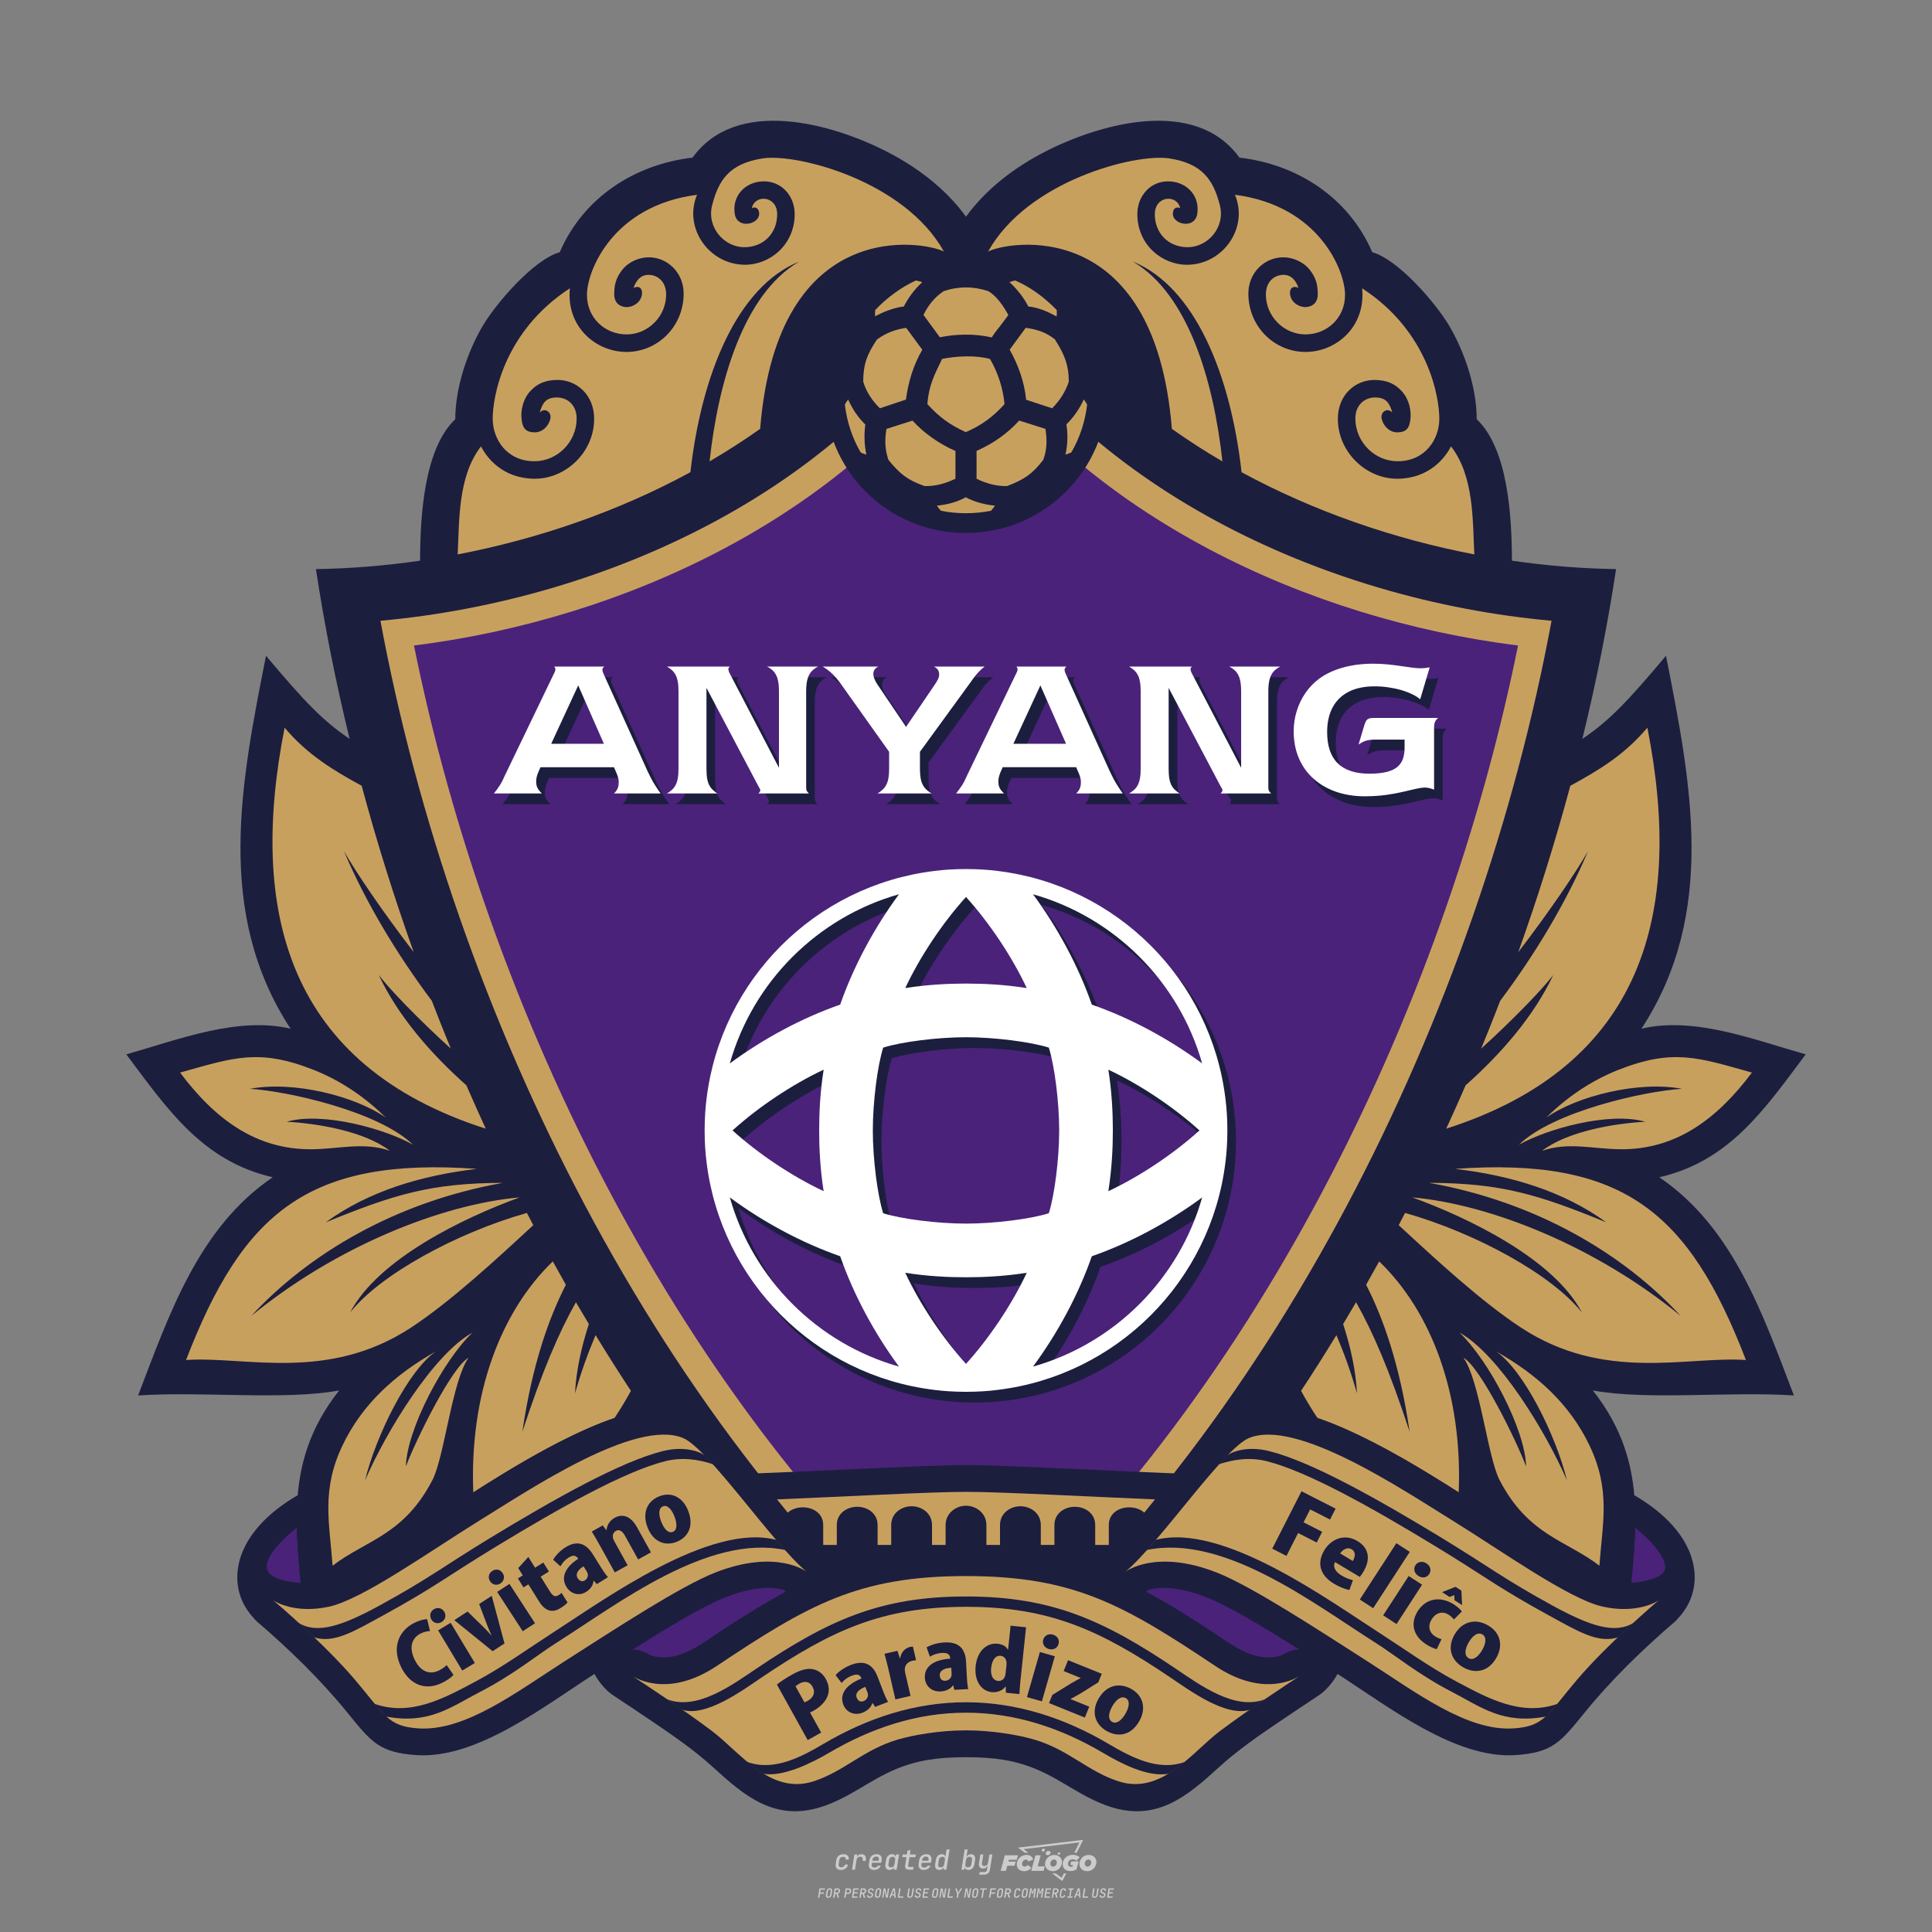 <?xml version="1.0" encoding="iso-8859-1"?>
<!-- Created by @FCLOGO 2024-10-21 GMT+8 20:57:49 . https://fclogo.top/ -->
<!-- FOR PERSONAL USE ONLY NOT FOR COMMERCIAL USE -->
<!-- Created by @FCLOGO 2024-10-21 GMT+8 20:57:49 . https://fclogo.top/ -->
<!-- FOR PERSONAL USE ONLY NOT FOR COMMERCIAL USE -->
<svg version="1.1" id="&#x56FE;&#x5C42;_1" xmlns="http://www.w3.org/2000/svg" xmlns:xlink="http://www.w3.org/1999/xlink" x="0px"
	 y="0px" viewBox="0 0 800 800" style="enable-background:new 0 0 800 800;" xml:space="preserve">
<rect x="0" y="0" width="800" height="800" fill="#808080" stroke="none"/>
<path style="fill:#CCCCCC;" d="M348.219,774.301c-0.786,0-1.375-0.217-1.768-0.652c-0.393-0.435-0.528-1.03-0.406-1.786l0.252-1.648
	c0.122-0.755,0.45-1.35,0.984-1.785c0.534-0.435,1.194-0.653,1.98-0.653c0.755,0,1.329,0.199,1.722,0.595
	c0.393,0.397,0.551,0.938,0.475,1.625h-1.236c0.03-0.359-0.055-0.637-0.257-0.836c-0.202-0.198-0.498-0.297-0.887-0.297
	c-0.42,0-0.763,0.117-1.03,0.349c-0.267,0.233-0.435,0.563-0.504,0.99l-0.263,1.659c-0.069,0.435-0.006,0.769,0.189,1.001
	c0.195,0.233,0.502,0.349,0.921,0.349c0.389,0,0.715-0.099,0.978-0.297c0.263-0.198,0.436-0.481,0.521-0.847h1.236
	c-0.137,0.687-0.467,1.231-0.99,1.631C349.614,774.101,348.975,774.301,348.219,774.301z M352.797,774.187l0.996-6.294h1.19
	l-0.195,1.19c0.336-0.87,0.973-1.304,1.911-1.304c0.671,0,1.169,0.208,1.493,0.624c0.324,0.416,0.429,0.986,0.315,1.71l-0.069,0.423
	h-1.27l0.057-0.32c0.069-0.45,0.011-0.795-0.171-1.036c-0.183-0.24-0.477-0.361-0.881-0.361c-0.405,0-0.74,0.122-1.007,0.366
	c-0.267,0.245-0.435,0.588-0.504,1.03l-0.63,3.971H352.797z M361.906,774.301c-0.77,0-1.346-0.223-1.728-0.669
	c-0.382-0.446-0.515-1.036-0.4-1.768l0.252-1.648c0.084-0.488,0.257-0.915,0.521-1.281c0.263-0.366,0.601-0.651,1.013-0.852
	c0.412-0.202,0.873-0.304,1.385-0.304c0.771,0,1.349,0.224,1.734,0.669c0.385,0.446,0.517,1.036,0.395,1.768l-0.172,1.121h-3.845
	l-0.092,0.526c-0.153,0.954,0.217,1.43,1.11,1.43c0.717,0,1.175-0.248,1.373-0.744h1.225c-0.168,0.534-0.504,0.96-1.007,1.276
	C363.165,774.143,362.577,774.301,361.906,774.301z M361.231,770.216l-0.046,0.286l2.655-0.012l0.046-0.286
	c0.069-0.466,0.013-0.822-0.166-1.07c-0.179-0.248-0.486-0.372-0.921-0.372c-0.443,0-0.795,0.126-1.059,0.378
	C361.477,769.392,361.307,769.751,361.231,770.216z M368.326,774.301c-0.633,0-1.103-0.212-1.408-0.635
	c-0.305-0.423-0.397-1.001-0.274-1.733l0.274-1.774c0.115-0.733,0.393-1.312,0.836-1.74c0.442-0.427,0.98-0.641,1.613-0.641
	c0.465,0,0.83,0.119,1.093,0.354c0.263,0.237,0.391,0.558,0.383,0.962h0.023l0.172-1.202h1.236l-0.996,6.294h-1.225l0.195-1.201
	h-0.023c-0.122,0.412-0.351,0.734-0.687,0.967C369.203,774.185,368.799,774.301,368.326,774.301z M368.932,773.226
	c0.389,0,0.715-0.119,0.978-0.355c0.263-0.236,0.429-0.572,0.498-1.007l0.252-1.648c0.069-0.427,0.01-0.761-0.177-1.001
	c-0.187-0.24-0.475-0.36-0.864-0.36c-0.397,0-0.725,0.118-0.984,0.355c-0.26,0.237-0.423,0.572-0.492,1.007l-0.252,1.648
	c-0.069,0.443-0.013,0.78,0.166,1.013C368.236,773.11,368.528,773.226,368.932,773.226z M376.348,774.187
	c-0.572,0-0.994-0.156-1.264-0.469c-0.271-0.312-0.361-0.751-0.269-1.316l0.538-3.387h-1.739l0.171-1.122h1.74l0.275-1.716h1.236
	l-0.275,1.716h2.472l-0.183,1.122h-2.46l-0.538,3.387c-0.076,0.442,0.099,0.664,0.526,0.664h1.717l-0.172,1.121H376.348z
	 M382.504,774.301c-0.77,0-1.346-0.223-1.728-0.669c-0.382-0.446-0.515-1.036-0.4-1.768l0.252-1.648
	c0.084-0.488,0.257-0.915,0.521-1.281c0.263-0.366,0.601-0.651,1.013-0.852c0.412-0.202,0.873-0.304,1.385-0.304
	c0.771,0,1.349,0.224,1.734,0.669c0.385,0.446,0.517,1.036,0.395,1.768l-0.172,1.121h-3.845l-0.092,0.526
	c-0.153,0.954,0.217,1.43,1.11,1.43c0.717,0,1.175-0.248,1.373-0.744h1.225c-0.168,0.534-0.504,0.96-1.007,1.276
	C383.763,774.143,383.176,774.301,382.504,774.301z M381.829,770.216l-0.046,0.286l2.655-0.012l0.046-0.286
	c0.069-0.466,0.013-0.822-0.166-1.07c-0.179-0.248-0.486-0.372-0.921-0.372c-0.443,0-0.795,0.126-1.059,0.378
	C382.075,769.392,381.905,769.751,381.829,770.216z M388.924,774.301c-0.633,0-1.101-0.212-1.402-0.635
	c-0.301-0.423-0.395-1.001-0.28-1.733l0.274-1.774c0.115-0.733,0.393-1.312,0.836-1.74c0.442-0.427,0.98-0.641,1.613-0.641
	c0.465,0,0.83,0.119,1.093,0.354c0.263,0.237,0.391,0.558,0.383,0.962h0.023l0.206-1.465l0.298-1.796h1.236l-1.327,8.354h-1.225
	l0.195-1.201h-0.023c-0.122,0.412-0.351,0.734-0.687,0.967C389.802,774.185,389.397,774.301,388.924,774.301z M389.531,773.226
	c0.389,0,0.715-0.119,0.978-0.355c0.263-0.236,0.429-0.572,0.498-1.007l0.252-1.648c0.076-0.427,0.019-0.761-0.172-1.001
	c-0.191-0.24-0.481-0.36-0.87-0.36c-0.397,0-0.725,0.118-0.984,0.355c-0.26,0.237-0.423,0.572-0.492,1.007l-0.252,1.648
	c-0.076,0.443-0.023,0.78,0.16,1.013C388.833,773.11,389.126,773.226,389.531,773.226z M401.017,774.301
	c-0.473,0-0.839-0.116-1.099-0.349c-0.26-0.233-0.385-0.555-0.377-0.967h-0.011l-0.195,1.201h-1.224l1.327-8.354h1.236l-0.286,1.796
	l-0.274,1.465h0.046c0.122-0.412,0.353-0.734,0.692-0.967c0.34-0.232,0.742-0.349,1.208-0.349c0.633,0,1.1,0.214,1.402,0.641
	c0.301,0.428,0.395,1.007,0.281,1.74l-0.275,1.774c-0.115,0.733-0.395,1.31-0.841,1.733
	C402.179,774.089,401.643,774.301,401.017,774.301z M400.766,773.226c0.397,0,0.723-0.116,0.978-0.349
	c0.255-0.233,0.422-0.571,0.498-1.013l0.252-1.648c0.069-0.435,0.011-0.771-0.171-1.007c-0.183-0.237-0.473-0.355-0.87-0.355
	c-0.389,0-0.715,0.12-0.978,0.36c-0.263,0.24-0.429,0.574-0.498,1.001l-0.252,1.648c-0.069,0.435-0.011,0.771,0.172,1.007
	C400.079,773.107,400.369,773.226,400.766,773.226z M405.469,776.247l0.172-1.064h1.934c0.641,0,1.007-0.302,1.099-0.905
	l0.103-0.675l0.206-1.19h-0.034c-0.122,0.42-0.347,0.744-0.675,0.973c-0.328,0.228-0.729,0.343-1.201,0.343
	c-0.626,0-1.093-0.201-1.402-0.601c-0.309-0.4-0.41-0.944-0.303-1.631l0.584-3.605h1.236l-0.561,3.479
	c-0.061,0.412,0,0.732,0.183,0.961c0.183,0.229,0.465,0.343,0.847,0.343c0.389,0,0.717-0.122,0.984-0.366
	c0.267-0.244,0.431-0.584,0.492-1.018l0.538-3.399h1.236l-1.007,6.409c-0.099,0.603-0.37,1.078-0.812,1.425
	c-0.443,0.347-1,0.521-1.671,0.521H405.469z M417.787,770.085h3.221l0.537-1.854h-5.466l-1.708,6.442h2.147l0.586-2.099h3.026
	l0.439-1.708h-3.026L417.787,770.085z M424.229,772.916c-0.586,0-1.025-0.39-1.025-1.122c0-0.878,0.634-1.757,1.61-1.757
	c0.488,0,0.878,0.244,1.025,0.781l1.952-0.83c-0.293-1.171-1.269-1.903-2.635-1.903c-2.782,0-4.148,2.147-4.148,3.904
	c0,1.757,1.269,2.831,3.075,2.831c1.366,0,2.343-0.586,2.977-1.415l-1.513-1.171C425.156,772.672,424.717,772.916,424.229,772.916z
	 M430.915,768.231h-2.147l-1.757,6.442h5.124l0.488-1.854h-2.928L430.915,768.231z M439.748,771.013
	c0-1.659-1.318-2.928-3.221-2.928c-2.196,0-3.807,1.806-3.807,3.807c0,1.659,1.318,2.928,3.221,2.928
	C438.138,774.819,439.748,773.013,439.748,771.013z M434.917,771.696c0-0.83,0.586-1.708,1.513-1.708
	c0.781,0,1.171,0.537,1.171,1.22c0,0.83-0.586,1.708-1.513,1.708C435.307,772.916,434.917,772.379,434.917,771.696z
	 M443.213,772.233h1.074l-0.195,0.683c-0.146,0.049-0.342,0.098-0.586,0.098c-0.683,0-1.269-0.39-1.269-1.22
	c0-1.025,0.732-1.903,1.952-1.903c0.586,0,1.122,0.244,1.513,0.586l1.366-1.367c-0.439-0.537-1.513-1.074-2.733-1.074
	c-2.587,0-4.295,1.757-4.295,3.855c0,2.05,1.61,2.879,3.221,2.879c0.927,0,1.854-0.293,2.489-0.683l0.927-3.319h-3.123
	L443.213,772.233z M450.777,768.084c-2.196,0-3.807,1.806-3.807,3.807c0,1.659,1.318,2.928,3.221,2.928
	c2.196,0,3.807-1.806,3.807-3.807C453.998,769.353,452.681,768.084,450.777,768.084z M450.338,772.916
	c-0.781,0-1.171-0.537-1.171-1.22c0-0.83,0.586-1.708,1.513-1.708c0.781,0,1.171,0.537,1.171,1.22
	C451.851,772.037,451.265,772.916,450.338,772.916z M437.942,767.499c-0.049,0.293,0.098,0.488,0.439,0.488s0.537-0.195,0.634-0.488
	c0.049-0.244-0.098-0.488-0.439-0.488C438.235,767.011,437.991,767.255,437.942,767.499z M432.135,765.498
	c-0.439,0-0.732,0.244-0.781,0.586c-0.049,0.342,0.098,0.586,0.537,0.586s0.732-0.244,0.781-0.586
	C432.769,765.742,432.574,765.498,432.135,765.498z M433.013,767.304c-0.098,0.537,0.146,0.878,0.83,0.878
	c0.634,0,1.074-0.39,1.171-0.878s-0.146-0.878-0.83-0.878C433.501,766.425,433.111,766.815,433.013,767.304z M439.602,777.552
	l-2.44-1.806h-1.513l4.246,3.172l1.61-3.172h-0.976L439.602,777.552z M425.839,767.157l-2.001-1.464l23.132-2.782l-2.147,4.246
	h1.025l2.684-5.319l-26.988,3.221l2.782,2.099H425.839z M338.719,785.785l0.609-3.832h2.32l-0.084,0.519H339.8l-0.184,1.144h1.627
	l-0.084,0.525h-1.617l-0.257,1.643H338.719z M342.97,785.838c-0.357,0-0.623-0.101-0.798-0.302
	c-0.175-0.201-0.234-0.473-0.178-0.816l0.268-1.701c0.056-0.343,0.203-0.615,0.441-0.816c0.238-0.201,0.536-0.302,0.892-0.302
	c0.357,0,0.623,0.1,0.798,0.299c0.175,0.199,0.236,0.471,0.184,0.814l-0.268,1.706c-0.056,0.343-0.204,0.615-0.444,0.816
	C343.625,785.737,343.327,785.838,342.97,785.838z M343.049,785.334c0.193,0,0.348-0.052,0.467-0.157
	c0.119-0.105,0.194-0.257,0.226-0.457l0.268-1.701c0.031-0.199,0.005-0.352-0.079-0.456c-0.084-0.105-0.222-0.157-0.415-0.157
	s-0.347,0.052-0.464,0.157c-0.117,0.105-0.192,0.257-0.223,0.456l-0.268,1.701c-0.031,0.2-0.005,0.352,0.079,0.457
	C342.723,785.281,342.86,785.334,343.049,785.334z M344.996,785.785l0.609-3.832h1.202c0.238,0,0.439,0.046,0.604,0.139
	c0.164,0.093,0.283,0.223,0.357,0.391c0.073,0.168,0.091,0.366,0.052,0.593c-0.038,0.259-0.14,0.484-0.304,0.675
	c-0.164,0.19-0.366,0.321-0.604,0.391l0.535,1.643h-0.619l-0.478-1.575h-0.541l-0.247,1.575H344.996z M345.888,783.707h0.635
	c0.189,0,0.349-0.056,0.48-0.168c0.131-0.112,0.211-0.262,0.239-0.451c0.032-0.193,0-0.345-0.094-0.459
	c-0.095-0.114-0.236-0.171-0.425-0.171h-0.635L345.888,783.707z M349.545,785.785l0.609-3.832h1.254c0.371,0,0.651,0.105,0.84,0.315
	c0.189,0.21,0.255,0.49,0.199,0.84c-0.038,0.234-0.122,0.438-0.249,0.611s-0.29,0.307-0.488,0.402
	c-0.198,0.095-0.419,0.142-0.664,0.142h-0.693l-0.241,1.522H349.545z M350.432,783.754h0.693c0.192,0,0.357-0.059,0.493-0.176
	c0.136-0.117,0.22-0.274,0.252-0.47c0.031-0.196-0.002-0.353-0.1-0.47c-0.098-0.117-0.245-0.176-0.441-0.176h-0.688L350.432,783.754
	z M352.747,785.785l0.609-3.832h2.252l-0.079,0.504h-1.695l-0.173,1.087h1.512l-0.079,0.499h-1.512l-0.194,1.239h1.69l-0.079,0.504
	H352.747z M355.843,785.785l0.609-3.832h1.202c0.238,0,0.439,0.046,0.604,0.139c0.164,0.093,0.284,0.223,0.357,0.391
	c0.073,0.168,0.091,0.366,0.052,0.593c-0.038,0.259-0.14,0.484-0.304,0.675c-0.164,0.19-0.366,0.321-0.604,0.391l0.535,1.643h-0.619
	l-0.478-1.575h-0.541l-0.247,1.575H355.843z M356.736,783.707h0.635c0.189,0,0.349-0.056,0.48-0.168
	c0.131-0.112,0.211-0.262,0.239-0.451c0.032-0.193,0-0.345-0.094-0.459c-0.095-0.114-0.236-0.171-0.425-0.171h-0.635
	L356.736,783.707z M360.132,785.838c-0.385,0-0.674-0.095-0.866-0.286c-0.192-0.191-0.264-0.451-0.215-0.779h0.567
	c-0.028,0.175,0.011,0.312,0.115,0.412c0.105,0.1,0.266,0.15,0.483,0.15c0.203,0,0.37-0.049,0.501-0.147
	c0.131-0.098,0.211-0.233,0.239-0.404c0.021-0.15,0.001-0.279-0.06-0.386c-0.061-0.107-0.158-0.181-0.291-0.223l-0.457-0.136
	c-0.266-0.08-0.462-0.217-0.588-0.409c-0.126-0.192-0.17-0.42-0.131-0.682c0.035-0.21,0.112-0.394,0.231-0.551
	c0.119-0.157,0.273-0.28,0.462-0.367c0.189-0.087,0.402-0.131,0.64-0.131c0.35,0,0.616,0.095,0.798,0.286
	c0.182,0.191,0.248,0.444,0.199,0.759h-0.567c0.028-0.168-0.003-0.3-0.092-0.396c-0.089-0.096-0.23-0.144-0.422-0.144
	c-0.189,0-0.343,0.045-0.462,0.134c-0.119,0.089-0.189,0.214-0.21,0.375c-0.025,0.151-0.007,0.279,0.053,0.386
	c0.06,0.107,0.158,0.181,0.294,0.223l0.467,0.147c0.262,0.081,0.456,0.217,0.58,0.409c0.124,0.193,0.165,0.422,0.123,0.688
	c-0.035,0.217-0.115,0.406-0.241,0.567c-0.126,0.161-0.288,0.286-0.486,0.375C360.598,785.793,360.376,785.838,360.132,785.838z
	 M363.265,785.838c-0.357,0-0.623-0.101-0.798-0.302c-0.175-0.201-0.234-0.473-0.178-0.816l0.268-1.701
	c0.056-0.343,0.203-0.615,0.441-0.816c0.238-0.201,0.535-0.302,0.892-0.302c0.357,0,0.623,0.1,0.798,0.299
	c0.175,0.199,0.236,0.471,0.184,0.814l-0.268,1.706c-0.056,0.343-0.204,0.615-0.444,0.816
	C363.92,785.737,363.622,785.838,363.265,785.838z M363.344,785.334c0.192,0,0.348-0.052,0.467-0.157
	c0.119-0.105,0.194-0.257,0.226-0.457l0.268-1.701c0.031-0.199,0.005-0.352-0.079-0.456c-0.084-0.105-0.222-0.157-0.415-0.157
	c-0.192,0-0.347,0.052-0.464,0.157c-0.117,0.105-0.192,0.257-0.223,0.456l-0.268,1.701c-0.031,0.2-0.005,0.352,0.079,0.457
	C363.019,785.281,363.155,785.334,363.344,785.334z M365.275,785.785l0.609-3.832h0.709l0.619,3.186
	c0.007-0.098,0.017-0.217,0.029-0.357c0.012-0.14,0.027-0.285,0.045-0.435c0.018-0.151,0.037-0.289,0.058-0.415l0.315-1.979h0.525
	l-0.609,3.832h-0.708l-0.614-3.186c-0.007,0.095-0.017,0.209-0.029,0.344s-0.027,0.276-0.045,0.423
	c-0.018,0.147-0.037,0.283-0.058,0.409l-0.315,2.01H365.275z M368.225,785.785l1.585-3.832h0.745l0.373,3.832h-0.562l-0.073-0.971
	h-1.087l-0.388,0.971H368.225z M369.385,784.342h0.871l-0.089-1.102c-0.017-0.196-0.03-0.365-0.037-0.509
	c-0.007-0.144-0.011-0.243-0.011-0.299c-0.017,0.056-0.052,0.156-0.102,0.299c-0.051,0.143-0.115,0.311-0.191,0.504L369.385,784.342
	z M371.721,785.785l0.609-3.832h0.567l-0.525,3.312h1.674l-0.079,0.52H371.721z M376.678,785.838c-0.367,0-0.634-0.101-0.8-0.302
	c-0.166-0.201-0.221-0.475-0.165-0.821l0.436-2.761h0.567l-0.436,2.755c-0.031,0.196-0.008,0.35,0.071,0.462
	c0.079,0.112,0.214,0.168,0.407,0.168c0.192,0,0.347-0.056,0.465-0.168c0.117-0.112,0.192-0.266,0.223-0.462l0.436-2.755h0.567
	l-0.436,2.761c-0.056,0.35-0.2,0.625-0.433,0.824C377.346,785.738,377.046,785.838,376.678,785.838z M379.843,785.838
	c-0.385,0-0.674-0.095-0.866-0.286c-0.192-0.191-0.264-0.451-0.215-0.779h0.567c-0.028,0.175,0.011,0.312,0.115,0.412
	c0.105,0.1,0.266,0.15,0.483,0.15c0.203,0,0.37-0.049,0.501-0.147c0.131-0.098,0.211-0.233,0.239-0.404
	c0.021-0.15,0.001-0.279-0.06-0.386c-0.061-0.107-0.158-0.181-0.291-0.223l-0.457-0.136c-0.266-0.08-0.462-0.217-0.588-0.409
	c-0.126-0.192-0.17-0.42-0.131-0.682c0.035-0.21,0.112-0.394,0.231-0.551s0.273-0.28,0.462-0.367
	c0.189-0.087,0.402-0.131,0.64-0.131c0.35,0,0.616,0.095,0.798,0.286c0.182,0.191,0.248,0.444,0.199,0.759h-0.567
	c0.028-0.168-0.003-0.3-0.092-0.396c-0.089-0.096-0.23-0.144-0.422-0.144c-0.189,0-0.343,0.045-0.462,0.134
	c-0.119,0.089-0.189,0.214-0.21,0.375c-0.024,0.151-0.007,0.279,0.053,0.386c0.06,0.107,0.157,0.181,0.294,0.223l0.467,0.147
	c0.262,0.081,0.456,0.217,0.58,0.409c0.124,0.193,0.165,0.422,0.123,0.688c-0.035,0.217-0.115,0.406-0.241,0.567
	c-0.126,0.161-0.288,0.286-0.486,0.375C380.31,785.793,380.088,785.838,379.843,785.838z M381.906,785.785l0.609-3.832h2.252
	l-0.079,0.504h-1.695l-0.173,1.087h1.512l-0.079,0.499h-1.512l-0.194,1.239h1.69l-0.079,0.504H381.906z M386.943,785.838
	c-0.357,0-0.623-0.101-0.798-0.302c-0.175-0.201-0.234-0.473-0.178-0.816l0.268-1.701c0.056-0.343,0.203-0.615,0.441-0.816
	c0.238-0.201,0.536-0.302,0.892-0.302c0.357,0,0.623,0.1,0.798,0.299c0.175,0.199,0.236,0.471,0.184,0.814l-0.268,1.706
	c-0.056,0.343-0.204,0.615-0.444,0.816C387.598,785.737,387.299,785.838,386.943,785.838z M387.021,785.334
	c0.193,0,0.348-0.052,0.467-0.157c0.119-0.105,0.194-0.257,0.226-0.457l0.268-1.701c0.031-0.199,0.005-0.352-0.079-0.456
	c-0.084-0.105-0.222-0.157-0.415-0.157c-0.193,0-0.347,0.052-0.464,0.157c-0.117,0.105-0.192,0.257-0.223,0.456l-0.268,1.701
	c-0.031,0.2-0.005,0.352,0.079,0.457C386.696,785.281,386.832,785.334,387.021,785.334z M388.953,785.785l0.609-3.832h0.709
	l0.619,3.186c0.007-0.098,0.017-0.217,0.029-0.357c0.012-0.14,0.027-0.285,0.045-0.435c0.018-0.151,0.037-0.289,0.058-0.415
	l0.315-1.979h0.525l-0.609,3.832h-0.708l-0.614-3.186c-0.007,0.095-0.017,0.209-0.029,0.344c-0.012,0.135-0.027,0.276-0.045,0.423
	c-0.018,0.147-0.037,0.283-0.058,0.409l-0.315,2.01H388.953z M392.249,785.785l0.609-3.832h0.567l-0.525,3.312h1.674l-0.079,0.52
	H392.249z M396.117,785.785l0.22-1.412l-0.751-2.42h0.577l0.446,1.449c0.028,0.095,0.05,0.184,0.066,0.268
	c0.016,0.084,0.025,0.147,0.029,0.189c0.017-0.042,0.046-0.105,0.087-0.189c0.04-0.084,0.088-0.173,0.144-0.268l0.898-1.449h0.598
	l-1.527,2.42l-0.22,1.412H396.117z M399.217,785.785l0.609-3.832h0.709l0.619,3.186c0.007-0.098,0.017-0.217,0.029-0.357
	c0.012-0.14,0.027-0.285,0.044-0.435c0.018-0.151,0.037-0.289,0.058-0.415l0.315-1.979h0.525l-0.609,3.832h-0.708l-0.614-3.186
	c-0.007,0.095-0.017,0.209-0.029,0.344c-0.012,0.135-0.027,0.276-0.045,0.423c-0.018,0.147-0.037,0.283-0.058,0.409l-0.315,2.01
	H399.217z M403.505,785.838c-0.357,0-0.623-0.101-0.798-0.302c-0.175-0.201-0.234-0.473-0.179-0.816l0.268-1.701
	c0.056-0.343,0.203-0.615,0.441-0.816c0.238-0.201,0.535-0.302,0.892-0.302c0.357,0,0.623,0.1,0.798,0.299
	c0.175,0.199,0.236,0.471,0.184,0.814l-0.268,1.706c-0.056,0.343-0.204,0.615-0.444,0.816
	C404.16,785.737,403.862,785.838,403.505,785.838z M403.584,785.334c0.193,0,0.348-0.052,0.467-0.157
	c0.119-0.105,0.194-0.257,0.226-0.457l0.268-1.701c0.032-0.199,0.005-0.352-0.079-0.456c-0.084-0.105-0.222-0.157-0.415-0.157
	c-0.193,0-0.347,0.052-0.465,0.157c-0.117,0.105-0.191,0.257-0.223,0.456l-0.268,1.701c-0.032,0.2-0.005,0.352,0.079,0.457
	C403.258,785.281,403.395,785.334,403.584,785.334z M406.381,785.785l0.525-3.312h-1.023l0.084-0.519h2.619l-0.084,0.519h-1.029
	l-0.525,3.312H406.381z M409.518,785.785l0.609-3.832h2.32l-0.084,0.519h-1.764l-0.184,1.144h1.627l-0.084,0.525h-1.617
	l-0.257,1.643H409.518z M413.769,785.838c-0.357,0-0.623-0.101-0.798-0.302c-0.175-0.201-0.234-0.473-0.179-0.816l0.268-1.701
	c0.056-0.343,0.203-0.615,0.441-0.816c0.238-0.201,0.535-0.302,0.892-0.302c0.357,0,0.623,0.1,0.798,0.299
	c0.175,0.199,0.236,0.471,0.184,0.814l-0.268,1.706c-0.056,0.343-0.204,0.615-0.444,0.816
	C414.425,785.737,414.126,785.838,413.769,785.838z M413.848,785.334c0.193,0,0.348-0.052,0.467-0.157
	c0.119-0.105,0.194-0.257,0.226-0.457l0.268-1.701c0.032-0.199,0.005-0.352-0.079-0.456c-0.084-0.105-0.222-0.157-0.415-0.157
	c-0.193,0-0.347,0.052-0.465,0.157c-0.117,0.105-0.191,0.257-0.223,0.456l-0.268,1.701c-0.032,0.2-0.005,0.352,0.079,0.457
	C413.522,785.281,413.659,785.334,413.848,785.334z M415.795,785.785l0.609-3.832h1.202c0.238,0,0.439,0.046,0.604,0.139
	c0.164,0.093,0.283,0.223,0.357,0.391c0.073,0.168,0.091,0.366,0.053,0.593c-0.039,0.259-0.14,0.484-0.304,0.675
	c-0.165,0.19-0.366,0.321-0.604,0.391l0.535,1.643h-0.619l-0.478-1.575h-0.541l-0.247,1.575H415.795z M416.688,783.707h0.635
	c0.189,0,0.349-0.056,0.48-0.168c0.131-0.112,0.211-0.262,0.239-0.451c0.032-0.193,0-0.345-0.095-0.459
	c-0.094-0.114-0.236-0.171-0.425-0.171h-0.635L416.688,783.707z M420.905,785.838c-0.36,0-0.631-0.101-0.811-0.302
	c-0.18-0.201-0.242-0.473-0.187-0.816l0.268-1.701c0.056-0.346,0.206-0.619,0.449-0.819s0.545-0.299,0.906-0.299
	c0.357,0,0.625,0.101,0.806,0.302c0.18,0.201,0.242,0.473,0.186,0.816h-0.567c0.031-0.199,0.003-0.352-0.087-0.456
	c-0.089-0.105-0.228-0.157-0.417-0.157c-0.193,0-0.351,0.052-0.475,0.157c-0.124,0.105-0.202,0.255-0.233,0.451l-0.268,1.706
	c-0.032,0.2-0.003,0.352,0.087,0.457c0.089,0.105,0.23,0.157,0.423,0.157c0.192,0,0.35-0.052,0.472-0.157
	c0.122-0.105,0.199-0.257,0.231-0.457h0.567c-0.035,0.228-0.114,0.425-0.239,0.593c-0.124,0.168-0.281,0.298-0.47,0.388
	C421.357,785.792,421.143,785.838,420.905,785.838z M424.033,785.838c-0.357,0-0.623-0.101-0.798-0.302
	c-0.175-0.201-0.234-0.473-0.179-0.816l0.268-1.701c0.056-0.343,0.203-0.615,0.441-0.816c0.238-0.201,0.535-0.302,0.892-0.302
	c0.357,0,0.623,0.1,0.798,0.299c0.175,0.199,0.236,0.471,0.184,0.814l-0.268,1.706c-0.056,0.343-0.204,0.615-0.444,0.816
	C424.689,785.737,424.39,785.838,424.033,785.838z M424.112,785.334c0.193,0,0.348-0.052,0.467-0.157
	c0.119-0.105,0.194-0.257,0.226-0.457l0.268-1.701c0.032-0.199,0.005-0.352-0.079-0.456c-0.084-0.105-0.222-0.157-0.415-0.157
	c-0.192,0-0.347,0.052-0.465,0.157c-0.117,0.105-0.191,0.257-0.223,0.456l-0.268,1.701c-0.032,0.2-0.005,0.352,0.079,0.457
	C423.787,785.281,423.923,785.334,424.112,785.334z M425.965,785.785l0.609-3.832h0.687l0.184,1.228
	c0.021,0.119,0.037,0.23,0.047,0.333c0.011,0.103,0.019,0.183,0.026,0.239c0.018-0.056,0.047-0.136,0.089-0.241
	c0.042-0.105,0.091-0.217,0.147-0.336l0.567-1.223h0.709l-0.609,3.832h-0.535l0.204-1.291c0.024-0.168,0.058-0.353,0.1-0.554
	c0.042-0.201,0.087-0.404,0.136-0.609c0.049-0.205,0.096-0.4,0.142-0.585c0.045-0.185,0.087-0.348,0.126-0.488l-0.855,1.863h-0.551
	l-0.283-1.863c-0.004,0.136-0.011,0.295-0.021,0.475c-0.011,0.18-0.024,0.372-0.039,0.575c-0.016,0.203-0.035,0.407-0.058,0.611
	c-0.023,0.205-0.048,0.396-0.076,0.575l-0.205,1.291H425.965z M429.115,785.785l0.609-3.832h0.687l0.184,1.228
	c0.021,0.119,0.037,0.23,0.047,0.333c0.011,0.103,0.019,0.183,0.026,0.239c0.018-0.056,0.047-0.136,0.089-0.241
	c0.042-0.105,0.091-0.217,0.147-0.336l0.567-1.223h0.709l-0.609,3.832h-0.535l0.204-1.291c0.025-0.168,0.058-0.353,0.1-0.554
	c0.042-0.201,0.087-0.404,0.136-0.609c0.049-0.205,0.096-0.4,0.142-0.585c0.045-0.185,0.087-0.348,0.126-0.488l-0.855,1.863h-0.551
	l-0.283-1.863c-0.004,0.136-0.011,0.295-0.021,0.475c-0.011,0.18-0.024,0.372-0.039,0.575c-0.016,0.203-0.035,0.407-0.058,0.611
	c-0.023,0.205-0.048,0.396-0.076,0.575l-0.205,1.291H429.115z M432.411,785.785l0.609-3.832h2.252l-0.079,0.504h-1.695l-0.173,1.087
	h1.512l-0.079,0.499h-1.512l-0.194,1.239h1.69l-0.079,0.504H432.411z M435.507,785.785l0.609-3.832h1.202
	c0.238,0,0.439,0.046,0.604,0.139c0.164,0.093,0.283,0.223,0.357,0.391c0.073,0.168,0.091,0.366,0.053,0.593
	c-0.039,0.259-0.14,0.484-0.304,0.675c-0.165,0.19-0.366,0.321-0.604,0.391l0.535,1.643h-0.619l-0.478-1.575h-0.541l-0.247,1.575
	H435.507z M436.4,783.707h0.635c0.189,0,0.349-0.056,0.48-0.168c0.131-0.112,0.211-0.262,0.239-0.451
	c0.032-0.193,0-0.345-0.095-0.459c-0.094-0.114-0.236-0.171-0.425-0.171h-0.635L436.4,783.707z M439.801,785.838
	c-0.36,0-0.631-0.101-0.811-0.302c-0.18-0.201-0.242-0.473-0.187-0.816l0.268-1.701c0.056-0.346,0.206-0.619,0.449-0.819
	s0.545-0.299,0.906-0.299c0.357,0,0.625,0.101,0.806,0.302c0.18,0.201,0.242,0.473,0.187,0.816h-0.567
	c0.031-0.199,0.003-0.352-0.087-0.456c-0.089-0.105-0.228-0.157-0.417-0.157c-0.193,0-0.351,0.052-0.475,0.157
	c-0.124,0.105-0.202,0.255-0.234,0.451l-0.268,1.706c-0.032,0.2-0.003,0.352,0.087,0.457c0.089,0.105,0.23,0.157,0.423,0.157
	s0.35-0.052,0.472-0.157c0.122-0.105,0.199-0.257,0.231-0.457h0.567c-0.035,0.228-0.114,0.425-0.239,0.593
	c-0.124,0.168-0.281,0.298-0.47,0.388C440.252,785.792,440.039,785.838,439.801,785.838z M441.879,785.785l0.079-0.504h0.777
	l0.446-2.824h-0.777l0.084-0.504h2.126l-0.084,0.504h-0.777l-0.446,2.824h0.777l-0.079,0.504H441.879z M444.74,785.785l1.585-3.832
	h0.745l0.373,3.832h-0.562l-0.073-0.971h-1.087l-0.388,0.971H444.74z M445.9,784.342h0.871l-0.089-1.102
	c-0.017-0.196-0.03-0.365-0.037-0.509c-0.007-0.144-0.01-0.243-0.01-0.299c-0.018,0.056-0.052,0.156-0.103,0.299
	c-0.051,0.143-0.115,0.311-0.192,0.504L445.9,784.342z M448.235,785.785l0.609-3.832h0.567l-0.525,3.312h1.674l-0.079,0.52H448.235z
	 M453.193,785.838c-0.368,0-0.634-0.101-0.8-0.302c-0.166-0.201-0.221-0.475-0.165-0.821l0.436-2.761h0.567l-0.436,2.755
	c-0.032,0.196-0.008,0.35,0.071,0.462c0.079,0.112,0.214,0.168,0.407,0.168c0.192,0,0.347-0.056,0.464-0.168
	c0.117-0.112,0.192-0.266,0.223-0.462l0.436-2.755h0.567l-0.436,2.761c-0.056,0.35-0.2,0.625-0.433,0.824
	C453.86,785.738,453.561,785.838,453.193,785.838z M456.358,785.838c-0.385,0-0.674-0.095-0.866-0.286
	c-0.193-0.191-0.264-0.451-0.215-0.779h0.567c-0.028,0.175,0.011,0.312,0.115,0.412c0.105,0.1,0.266,0.15,0.483,0.15
	c0.203,0,0.37-0.049,0.501-0.147s0.211-0.233,0.239-0.404c0.021-0.15,0.001-0.279-0.06-0.386c-0.061-0.107-0.158-0.181-0.291-0.223
	l-0.457-0.136c-0.266-0.08-0.462-0.217-0.588-0.409c-0.126-0.192-0.17-0.42-0.131-0.682c0.035-0.21,0.112-0.394,0.231-0.551
	c0.119-0.157,0.273-0.28,0.462-0.367c0.189-0.087,0.402-0.131,0.64-0.131c0.35,0,0.616,0.095,0.798,0.286
	c0.182,0.191,0.248,0.444,0.199,0.759h-0.567c0.028-0.168-0.003-0.3-0.092-0.396c-0.089-0.096-0.23-0.144-0.423-0.144
	c-0.189,0-0.343,0.045-0.462,0.134c-0.119,0.089-0.189,0.214-0.21,0.375c-0.025,0.151-0.007,0.279,0.052,0.386
	c0.06,0.107,0.157,0.181,0.294,0.223l0.467,0.147c0.262,0.081,0.456,0.217,0.58,0.409c0.124,0.193,0.165,0.422,0.124,0.688
	c-0.035,0.217-0.116,0.406-0.241,0.567c-0.126,0.161-0.288,0.286-0.486,0.375C456.824,785.793,456.603,785.838,456.358,785.838z
	 M458.421,785.785l0.609-3.832h2.252l-0.079,0.504h-1.695l-0.173,1.087h1.512l-0.079,0.499h-1.512l-0.194,1.239h1.69l-0.079,0.504
	H458.421z"/>
<g>
	<path style="fill-rule:evenodd;clip-rule:evenodd;fill:#4A227A;" d="M113.495,640.871c2.37-3.406,5.756-6.306,9.074-8.75
		l0.873-0.648l0.028,1.082c0.182,7.635,0.893,15.248,1.623,22.845l0.066,0.659l-0.829-0.055c-4.122-0.291-8.896-1.197-12.403-3.483
		C107.692,649.753,111.465,643.781,113.495,640.871L113.495,640.871z M686.505,640.871c-2.373-3.406-5.759-6.306-9.08-8.75
		l-0.873-0.648l-0.03,1.082c-0.176,7.635-0.887,15.248-1.618,22.845l-0.06,0.659l0.821-0.055c4.122-0.291,8.901-1.197,12.402-3.483
		C692.308,649.753,688.535,643.781,686.505,640.871L686.505,640.871z M473.921,659.365c9.448,4.988,18.521,10.744,27.451,16.6
		c7.311,4.801,15.141,11.15,24.38,10.898c5.493-0.165,5.693-2.065,9.882-3.005c0.775-0.165,1.563-0.253,2.356-0.247l1.983,0.016
		l-1.681-1.06c-11.266-7.102-26-16.797-38.307-21.614c-7.232-2.829-18.393-5.839-26.017-2.609l-1.096,0.461L473.921,659.365
		L473.921,659.365z M326.076,659.365l1.052-0.56l-1.096-0.461c-7.624-3.23-18.788-0.22-26.017,2.609
		c-12.312,4.817-27.047,14.512-38.31,21.614l-1.678,1.06l1.983-0.016c0.791-0.006,1.584,0.082,2.351,0.247
		c4.188,0.939,4.394,2.84,9.884,3.005c9.239,0.253,17.066-6.097,24.382-10.898C307.557,670.109,316.628,664.353,326.076,659.365
		L326.076,659.365z"/>
	<path style="fill-rule:evenodd;clip-rule:evenodd;fill:#1C1E3E;" d="M687.068,487.472c29.206-6.635,43.883-28.552,60.636-50.891
		c-21.499-6.058-46.027-15.786-68.01-10.623c31.4-48.013,20.515-101.92,10.161-154.41c-16.193,19.231-23.323,26.695-34.629,34.424
		c5.839-23.905,10.494-47.453,13.957-70.319c-14.221-0.214-28.675-1.395-43.13-3.488c-0.052-18.066-1.532-46.217-14.575-58.581
		c0-12.859-4.9-27.695-11.367-38.642c-5.613-9.492-21.128-27.48-31.897-30.507c-9.689-22.537-30.891-36.374-54.991-39.17
		c-18.198-25.25-57.724-14.166-80.616-2.389c-12.29,6.333-24.119,15.166-32.608,26.849c-8.484-11.683-20.318-20.515-32.611-26.849
		c-22.892-11.776-62.415-22.861-80.613,2.389c-24.105,2.796-45.299,16.632-54.994,39.17c-10.763,3.027-26.278,21.015-31.894,30.507
		c-6.468,10.947-11.37,25.783-11.37,38.642c-13.037,12.365-14.521,40.504-14.57,58.581c-14.457,2.092-28.906,3.274-43.132,3.488
		c3.466,22.867,8.121,46.414,13.957,70.319c-11.307-7.728-18.437-15.193-34.629-34.424c-10.351,52.489-21.235,106.396,10.167,154.41
		c-21.988-5.163-46.519,4.564-68.012,10.623c16.748,22.34,31.427,44.256,60.633,50.891c-30.845,20.916-42.99,57.164-55.752,90.363
		c26.448-1.79,60.468,2.104,83.252-2.076c-24.902,31.611-16.819,61.921-14.257,98.206c14.289-10.974,49.067-32.303,57.4-43.311
		c1.178,11.277,3.307,22.741,5.078,33.952c30.991-26.19,60.243-43.229,80.816-76.493c32.995,47.963,71.514,91.912,115.534,128.653
		h30.002c44.014-36.742,82.535-80.69,115.531-128.653c20.57,33.264,49.826,50.303,80.814,76.493
		c1.774-11.211,3.9-22.675,5.078-33.952c8.33,11.008,43.117,32.337,57.403,43.311c2.56-36.285,10.645-66.595-14.26-98.206
		c22.782,4.18,56.805,0.286,83.252,2.076C730.058,544.636,717.919,508.388,687.068,487.472z"/>
	<path style="fill-rule:evenodd;clip-rule:evenodd;fill:#C8A05E;" d="M304.27,88.692c1.071,6.212,9.923,4.317,10.079-0.033
		c0.088-2.494-1.659-3.23-3.021-2.461c1.186-5.779,10.442-5.306,10.486,2.461c0.036,7.789-5.523,13.738-13.696,13.699
		c-8.177-0.027-15.663-8.173-13.199-17.544c2.655-10.113,6.965-17.088,20.936-19.23c13.974-2.137,58.612,9.162,75.016,38.593
		c-7.133-3.944-68.922-16.138-76.109,73.395c-6.737,4.779-13.729,9.272-20.936,13.48c3.573-32.902,14.023-69.276,37.099-82.739
		c-25.756,10.464-40.499,46.892-45.036,87.21c-29.815,16.198-62.885,27.618-96.375,34.039c0.722-13.579-0.033-32.27,9.662-44.723
		c2.488,4.878,9.082,13.265,22.067,13.392c12.977,0.137,24.77-10.953,24.781-24.784c0.011-10.036-7.369-16.292-15.509-16.127
		c-4.743,0.105-8.171,1.511-11.115,4.839c-2.936,3.323-3.804,7.871-3.436,11.288c0.359,3.422,1.357,5.487,5.278,5.581
		c3.493,0.088,5.982-2.757,6.644-5.591c0.64-2.763-2.282-4.9-4.395-2.615c1.14-4.059,2.65-6.207,7.023-6.24
		c4.372-0.038,8.308,3.049,8.264,8.866c-0.071,9.601-8.02,17.583-17.536,17.544c-11.367-0.044-17.181-9.052-17.226-17.544
		c-0.044-8.492,4.218-36.028,31.966-54.072c-1.593,15.918,10.711,26.344,23.436,26.355c12.724,0,23.446-10.228,23.671-23.806
		c0.157-9.118-6.866-15.435-14.498-15.38c-3.817,0.022-8.148,1.719-10.867,5.114c-2.716,3.389-3.403,6.372-3.384,10.266
		c0.025,3.905,2.796,5.185,5.076,5.24c2.282,0.049,5.468-1.494,6.245-4.537c0.78-3.038-0.942-4.636-3.331-3.378
		c0.958-2.851,2.81-5.477,6.262-5.438c3.455,0.033,7.212,2.466,7.237,8.113c0.036,9.101-7.533,16.571-16.412,16.544
		c-8.874-0.028-16.446-6.768-16.372-16.544c0.08-9.783,10.604-36.753,45.582-41.268c-5.707,13.65,4.861,28.766,19.579,28.969
		c10.609,0.148,20.856-8.305,20.856-20.966c0-7.652-5.54-13.754-13.073-13.562C308.458,75.284,302.989,81.249,304.27,88.692
		L304.27,88.692z M495.73,88.692c-1.077,6.212-9.922,4.317-10.071-0.033c-0.093-2.494,1.656-3.241,3.015-2.461
		c-1.189-5.768-10.447-5.306-10.488,2.461c-0.039,7.789,5.52,13.738,13.699,13.699c8.168-0.033,15.66-8.173,13.199-17.538
		c-2.664-10.118-6.97-17.094-20.944-19.236c-13.968-2.137-58.603,9.162-75.008,38.593c7.127-3.944,68.919-16.138,76.109,73.401
		c6.734,4.773,13.724,9.272,20.931,13.474c-3.571-32.902-14.026-69.276-37.101-82.75c25.762,10.475,40.502,46.914,45.041,87.232
		c29.815,16.187,62.882,27.607,96.372,34.028c-0.722-13.579,0.035-32.27-9.659-44.729c-2.494,4.883-9.085,13.271-22.065,13.397
		c-12.979,0.137-24.775-10.947-24.789-24.784c-0.003-10.036,7.377-16.292,15.512-16.116c4.746,0.093,8.176,1.5,11.115,4.834
		c2.939,3.317,3.807,7.871,3.436,11.282c-0.362,3.422-1.351,5.487-5.273,5.575c-3.496,0.093-5.987-2.747-6.646-5.591
		c-0.643-2.758,2.282-4.894,4.392-2.609c-1.14-4.059-2.653-6.212-7.023-6.24c-4.366-0.038-8.305,3.049-8.264,8.866
		c0.077,9.601,8.025,17.583,17.541,17.544c11.367-0.044,17.184-9.052,17.226-17.544c0.042-8.492-4.216-36.033-31.963-54.072
		c1.59,15.918-10.716,26.355-23.441,26.355c-12.721,0-23.449-10.228-23.671-23.806c-0.159-9.118,6.867-15.435,14.501-15.374
		c3.812,0.016,8.148,1.719,10.865,5.108c2.716,3.383,3.403,6.366,3.378,10.266c-0.025,3.905-2.788,5.185-5.073,5.234
		c-2.279,0.055-5.462-1.494-6.245-4.531c-0.772-3.038,0.947-4.641,3.331-3.378c-0.956-2.851-2.812-5.477-6.256-5.438
		c-3.461,0.033-7.218,2.466-7.24,8.113c-0.036,9.101,7.536,16.571,16.409,16.544c8.88-0.028,16.446-6.768,16.369-16.544
		c-0.077-9.783-10.599-36.753-45.577-41.268c5.707,13.656-4.861,28.766-19.579,28.975c-10.612,0.143-20.853-8.305-20.853-20.972
		c0-7.652,5.537-13.754,13.07-13.562C491.542,75.284,497.013,81.249,495.73,88.692L495.73,88.692z"/>
	<path style="fill:#C8A05E;" d="M553.378,552.847c3.065,7.196,5.985,15.193,8.52,24.114c-0.489-9.673-2.719-19.433-5.734-28.7
		c1.802-2.999,3.592-6.009,5.355-9.035c6.981,12.414,13.776,28.013,22.183,53.643c-4.164-28.447-11.23-47.634-18.022-60.866
		c1.829-3.213,3.631-6.443,5.41-9.678c21.501,20.675,34.569,54.785,32.932,95.647c-15.405-9.821-31.441-19.439-47.36-26.443
		c-3.721-1.637-7.44-3.109-11.101-4.35c-2.34-3.483-4.625-7.229-6.814-11.255C543.76,568.315,548.638,560.625,553.378,552.847
		L553.378,552.847z M246.619,552.847c-3.065,7.196-5.985,15.193-8.52,24.114c0.489-9.673,2.722-19.433,5.737-28.7
		c-1.807-2.999-3.592-6.009-5.358-9.035c-6.981,12.414-13.773,28.013-22.18,53.643c4.161-28.447,11.227-47.634,18.017-60.866
		c-1.829-3.213-3.631-6.443-5.411-9.678c-21.499,20.675-34.564,54.785-32.929,95.647c15.41-9.821,31.441-19.439,47.359-26.443
		c3.724-1.637,7.44-3.109,11.104-4.35c2.343-3.483,4.617-7.229,6.811-11.255C256.237,568.315,251.359,560.625,246.619,552.847
		L246.619,552.847z M156.85,403.733c4.224,5.619,16.292,18.197,29.832,30.485c-2.716-6.592-5.347-13.204-7.893-19.824
		c-14.545-19.423-27.333-40.707-36.401-62.009c5.009,8.777,15.624,24.536,28.92,41.872c-8.242-23.043-15.421-46.096-21.551-68.885
		c-11.686-6.389-22.373-12.738-31.905-24.059c-15.086,76.521,1.351,139.804,83.291,166.049c-2.749-5.971-5.422-11.958-8.025-17.956
		C178.06,436.048,164.586,420.3,156.85,403.733L156.85,403.733z M118.702,464.501c14.886-4.306,40.9,2.988,52.308,9.503
		c-14.098-13.738-51.913-22.208-67.504-23.147c17.879-3.378,43.349,2.895,56.241,11.93c-8.385-8.332-18.549-15.281-29.744-19.719
		c-22.883-9.058-33.256-5.131-55.439,1.065c14.765,19.703,31.724,31.815,54.165,31.754c11.353-0.033,21.927-3.18,32.721,0.649
		C150.879,468.373,131.154,465.127,118.702,464.501L118.702,464.501z M144.955,543.521c11.639-22.328,47.422-39.422,69.992-47.617
		l-0.041-0.071c-32.136,2.955-75.664,20.197-110.903,49.101c23.597-25.553,59.6-47.216,104.29-55.148
		c-30.037,0.099-45.346,4.883-73.437,16.369c17.69-12.881,39.518-19.445,62.654-22.153c-69.449-4.922-96.823,17.643-120.464,79.146
		c24.424-1.664,58.603,9.305,93.233-13.479c16.317-10.733,34.912-27.903,50.537-42.355c-0.888-1.691-1.763-3.383-2.634-5.07
		C188.694,510.608,157.119,527.998,144.955,543.521L144.955,543.521z M168.061,607.221c0.403-15.325,15.446-43.866,27.555-55.406
		c-16.24,9.042-35.857,41.229-44.459,61.174c4.518-18.577,17.964-45.75,29.436-53.451c-17.212,9.662-30.634,22.016-38.697,38.84
		c-8.981,18.725-5.435,32.188-4.177,49.946c13.87-10.645,29.483-12.54,41.381-35.55c4.864-9.403,8.187-41.246,14.918-50.561
		C187.055,566.058,172.284,596.109,168.061,607.221L168.061,607.221z M643.153,403.733c-4.233,5.619-16.3,18.197-29.84,30.485
		c2.722-6.592,5.347-13.204,7.896-19.824c14.55-19.423,27.33-40.707,36.398-62.009c-5.004,8.777-15.621,24.536-28.92,41.872
		c8.245-23.043,15.421-46.096,21.551-68.885c11.695-6.389,22.375-12.738,31.905-24.059c15.089,76.521-1.345,139.804-83.288,166.049
		c2.749-5.971,5.424-11.958,8.03-17.956C621.94,436.048,635.411,420.3,643.153,403.733L643.153,403.733z M681.298,464.501
		c-14.886-4.306-40.903,2.988-52.311,9.503c14.101-13.738,51.913-22.208,67.502-23.147c-17.874-3.378-43.341,2.895-56.235,11.93
		c8.382-8.332,18.546-15.281,29.743-19.719c22.878-9.058,33.254-5.131,55.437,1.065c-14.765,19.703-31.721,31.815-54.159,31.754
		c-11.356-0.033-21.933-3.18-32.729,0.649C649.115,468.373,668.84,465.127,681.298,464.501L681.298,464.501z M655.045,543.521
		c-11.642-22.328-47.422-39.422-69.995-47.617l0.038-0.071c32.139,2.955,75.664,20.197,110.903,49.101
		c-23.594-25.553-59.597-47.216-104.287-55.148c30.043,0.099,45.346,4.883,73.437,16.369c-17.687-12.881-39.518-19.445-62.66-22.153
		c69.457-4.922,96.828,17.643,120.469,79.146c-24.421-1.664-58.606,9.305-93.23-13.479c-16.317-10.733-34.918-27.903-50.54-42.355
		c0.888-1.691,1.76-3.383,2.634-5.07C611.303,510.608,642.879,527.998,655.045,543.521L655.045,543.521z M631.936,607.221
		c-0.4-15.325-15.446-43.866-27.555-55.406c16.24,9.042,35.863,41.229,44.459,61.174c-4.515-18.577-17.964-45.75-29.439-53.451
		c17.218,9.662,30.639,22.016,38.7,38.84c8.981,18.725,5.438,32.188,4.183,49.946c-13.878-10.645-29.488-12.54-41.384-35.55
		c-4.864-9.403-8.192-41.246-14.918-50.561C612.94,566.058,627.716,596.109,631.936,607.221L631.936,607.221z"/>
	<path style="fill-rule:evenodd;clip-rule:evenodd;fill:#4A227A;" d="M400.465,140.335
		c50.732,73.412,141.457,115.52,228.187,126.401l0.604,0.071l-0.118,0.593c-24.512,121.205-79.221,245.772-157.057,342.446
		l-0.178,0.214l-0.286-0.011c-7.124-0.308-14.251-0.632-21.378-0.956c-16.572-0.775-33.682-1.895-50.24-1.895
		c-16.558,0-33.671,1.12-50.24,1.895c-7.124,0.325-14.251,0.649-21.378,0.956l-0.286,0.011l-0.178-0.214
		c-77.839-96.674-132.545-221.241-157.054-342.446l-0.121-0.593l0.604-0.071c86.73-10.881,177.46-52.984,228.189-126.401
		l0.464-0.676L400.465,140.335L400.465,140.335z"/>
	<path style="fill-rule:evenodd;clip-rule:evenodd;fill:#C8A05E;" d="M399.999,699.594
		c127.289-106.105,212.483-280.811,242.462-442.547c-94.691-8.569-194.759-55.5-242.462-138.222
		c-47.703,82.722-147.774,129.653-242.465,138.222C187.519,418.784,272.713,593.489,399.999,699.594L399.999,699.594z
		 M399.999,684.275c118.03-102.293,197.838-264.925,228.587-416.978c-87.218-10.942-177.905-53.308-228.587-126.638
		c-50.68,73.335-141.369,115.696-228.579,126.638C202.16,419.35,281.968,581.982,399.999,684.275L399.999,684.275z"/>
	<path style="fill:#1C1E3E;" d="M243.335,591.528c16.138-7.097,32.18-11.123,43.737-6.317c7.684,3.197,16.852,13.557,26.055,24.899
		c11.54-0.456,21.746-0.901,36.604-1.587c17.33-0.802,40.65-1.89,50.268-1.89c9.621,0,32.938,1.088,50.268,1.89
		c14.855,0.686,25.067,1.131,36.61,1.587c9.2-11.343,18.363-21.702,26.05-24.899c11.554-4.806,27.604-0.78,43.736,6.317
		c22.716,9.997,45.668,25.317,66.7,38.933c7.578,4.91,35.745,25.086,50.781,25.053l2.587-36.379
		c11.631,6.761,22.636,16.918,24.688,30.024c1.277,8.206-1.376,15.457-6.638,21.032c-0.352,0.451-0.728,0.863-1.14,1.209
		c-13.562,11.661-26.482,24.169-37.75,38.076c-9.741,12.029-13.158,16.248-28.348,17.275c-24.921,1.686-52.839-20.236-73.678-33.594
		l-0.028-0.016c-1.587,3.032-4.573,6.734-7.512,8.701c-5.284,3.526-10.623,7.036-15.877,10.606
		c-8.994,6.103-17.761,12.063-25.797,19.401c-12.944,11.815-25.542,22.57-44.907,16.308c-11.411-3.686-19.676-10.947-30.453-15.49
		c-8.926-3.757-17.47-5.048-29.293-5.048c-11.823,0-20.365,1.291-29.29,5.048c-10.777,4.542-19.041,11.804-30.453,15.49
		c-19.365,6.262-31.966-4.494-44.907-16.308c-8.036-7.339-16.805-13.298-25.797-19.401c-5.257-3.57-10.59-7.08-15.88-10.606
		c-2.942-1.966-5.927-5.669-7.515-8.701l-0.025,0.016c-20.839,13.359-48.754,35.281-73.675,33.594
		c-15.191-1.027-18.607-5.246-28.351-17.275c-11.266-13.908-24.182-26.415-37.752-38.076c-0.407-0.346-0.786-0.758-1.132-1.209
		c-5.268-5.575-7.921-12.825-6.641-21.032c2.046-13.106,13.054-23.263,24.685-30.024l2.592,36.379
		c15.037,0.033,43.196-20.143,50.782-25.053C197.667,616.845,220.619,601.525,243.335,591.528L243.335,591.528z M325.812,658.859
		c-3.065-1.291-10.942-3.114-25.593,2.62c-8.794,3.444-23.468,12.266-38.211,21.571c0.818-0.011,1.648,0.076,2.477,0.263
		c4.183,0.929,3.963,2.818,9.777,2.977c9.052,0.264,16.839-6.058,24.059-10.799C308.191,669.021,317.046,663.49,325.812,658.859
		L325.812,658.859z M474.187,658.859c8.767,4.63,17.622,10.162,27.489,16.632c7.218,4.74,15.009,11.063,24.058,10.799
		c5.817-0.159,5.594-2.049,9.777-2.977c0.829-0.187,1.656-0.274,2.48-0.263c-14.748-9.305-29.417-18.127-38.214-21.571
		C485.13,655.745,477.25,657.569,474.187,658.859L474.187,658.859z M688.131,651.774c5.99-5.278-9.615-18.148-11.041-19.203
		c-0.176,7.437-0.868,15.039-1.623,22.883C678.991,655.201,685.514,654.081,688.131,651.774L688.131,651.774z M124.527,655.454
		c-0.753-7.844-1.447-15.446-1.62-22.883c-1.485,1.093-17.214,13.76-11.041,19.203C114.895,654.438,120.586,655.168,124.527,655.454
		L124.527,655.454z"/>
	<path style="fill-rule:evenodd;clip-rule:evenodd;fill:#C8A05E;" d="M459.132,631.489v8.228h-5.63v-8.228
		c0-4.894-4.227-7.558-8.448-7.558c-4.224,0-8.448,2.675-8.448,7.558v8.228h-5.63v-8.228c0-4.894-4.226-7.783-8.448-7.783
		c-4.227,0-8.448,2.889-8.448,7.783v8.228h-5.633v-8.228c0-4.894-4.224-7.998-8.448-7.998c-4.221,0-8.448,3.126-8.448,7.998v8.228
		h-5.63v-8.228c0-4.894-4.227-7.783-8.451-7.783c-4.221,0-8.445,2.889-8.445,7.783v8.228h-5.633v-8.228
		c0-4.894-4.224-7.558-8.448-7.558c-4.224,0-8.448,2.675-8.448,7.558v8.228h-5.63v-8.228c0-4.894-4.229-7.333-8.448-7.333
		c-2.31,0-4.62,0.736-6.24,2.197c-1.464-1.785-2.947-3.625-4.438-5.487c26.959-1.093,63.231-3.12,78.259-3.12
		c15.026,0,51.3,2.027,78.262,3.12c-1.494,1.862-2.98,3.697-4.438,5.487c-1.618-1.466-3.93-2.197-6.243-2.197
		C463.356,624.156,459.132,626.595,459.132,631.489L459.132,631.489z"/>
	<path style="fill-rule:evenodd;clip-rule:evenodd;fill:#C8A05E;" d="M517.18,595.455c19.686-8.195,63.761,21.527,84.079,34.045
		c20.318,12.535,48.579,32.809,62.547,35.802c13.963,3.005,22.172-1.994,23.07-2.664c-0.994,0.769-21.408,18.231-33.855,32.902
		s-13.578,19.285-26.218,20.142c-19.417,1.318-40.592-14.99-61.124-28.123c-20.532-13.122-47.51-30.793-61.866-36.412
		c-25.434-9.958-37.81-0.318-37.81-0.318C480.164,639.03,506.532,599.883,517.18,595.455L517.18,595.455z"/>
	<path style="fill-rule:evenodd;clip-rule:evenodd;fill:#C8A05E;" d="M282.82,595.455c-19.692-8.195-63.763,21.527-84.081,34.045
		c-20.318,12.535-48.581,32.809-62.545,35.802c-13.965,3.005-22.174-1.994-23.067-2.664c0.986,0.769,21.402,18.231,33.849,32.902
		c12.447,14.671,13.578,19.285,26.22,20.142c19.415,1.318,40.592-14.99,61.122-28.123c20.53-13.122,47.51-30.793,61.863-36.412
		c25.44-9.958,37.815-0.318,37.815-0.318C319.831,639.03,293.468,599.883,282.82,595.455L282.82,595.455z"/>
	<path style="fill-rule:evenodd;clip-rule:evenodd;fill:#C8A05E;" d="M399.999,716.501c-11.029,0-22.067,1.994-28.176,3.79
		c-14.358,4.224-22.197,13.188-34.956,17.313c-17.94,5.8-30.463-12.079-42.017-20.801c-11.557-8.718-28.415-19.791-32.784-22.653
		c3.655,2.153,16.467,7.86,34.761-4.339c37.681-25.119,58.348-37.198,103.172-37.198s65.491,12.079,103.172,37.198
		c18.297,12.2,31.108,6.493,34.764,4.339c-4.369,2.862-21.233,13.935-32.787,22.653c-11.556,8.722-24.078,26.601-42.02,20.801
		c-12.757-4.125-20.595-13.09-34.956-17.313C422.064,718.495,411.034,716.501,399.999,716.501L399.999,716.501z"/>
	<path style="fill-rule:evenodd;clip-rule:evenodd;fill:#1C1E3E;" d="M478.505,637.652c27.552-7.322,71.555,24.904,93.45,38.988
		c9.431,6.07,19.884,13.65,31.216,19.692c13.089,6.971,26.813,14.501,41.905,9.146l-4.859,5.301
		c-18.003,3.378-26.876-3.938-39.37-10.398c-13.468-6.965-23.333-15.121-31.213-20.109c-25.803-16.324-62.753-45.096-94.76-38.461
		C476.286,640.305,477.527,638.8,478.505,637.652L478.505,637.652z M399.999,704.868c-21.221,0-41.034,6.635-58.93,17.182
		c-9.138,5.383-20.623,11.617-31.741,7.492c2.381,1.933,4.163,3.384,6.77,4.933c8.047,1.439,19.818-4.334,27.343-8.756
		c17.201-10.112,36.135-16.533,56.557-16.533c20.423,0,39.345,6.399,56.56,16.533c7.269,4.279,18.497,10.326,27.343,8.756
		c2.606-1.549,4.386-3,6.77-4.933c-11.065,4.098-22.411-2-31.743-7.492C441.024,711.514,421.218,704.868,399.999,704.868
		L399.999,704.868z M313.11,690.998c-9.78,6.586-24.481,17.451-36.785,12.666c2.109,1.483,3.576,2.549,5.913,4.235
		c9.89,3.417,25.339-8.047,33.127-13.292c29.03-19.56,49.922-29.261,84.634-29.261c34.715,0,55.604,9.7,84.634,29.261
		c7.788,5.246,23.243,16.709,33.133,13.292c2.34-1.686,3.798-2.752,5.91-4.235c-12.307,4.784-27.006-6.08-36.788-12.666
		c-29.799-20.06-51.323-29.931-86.889-29.931C364.43,661.068,342.909,670.938,313.11,690.998L313.11,690.998z M321.492,637.652
		c-27.552-7.322-71.555,24.904-93.456,38.988c-9.425,6.07-19.878,13.65-31.213,19.692c-13.086,6.971-26.811,14.501-41.902,9.146
		l4.859,5.301c18,3.378,26.879-3.938,39.367-10.398c13.471-6.965,23.336-15.121,31.216-20.109
		c25.8-16.324,62.753-45.096,94.76-38.461C323.711,640.305,322.47,638.8,321.492,637.652L321.492,637.652z M205.612,640.277
		c26.05-15.836,52.88-30.958,69.863-35.231c6.93-1.741,13.625-0.769,19.777,1.258c-1.219-1.329-2.348-2.664-3.37-3.614
		c-1.131-0.994-7.566-4.312-17.47-1.813c-17.503,4.394-44.745,19.752-71.097,35.748c-20.181,12.276-25.629,16.967-46.225,28.227
		c-15.342,8.36-25.679,11.909-33.479,7.146l6.364,5.976c8.451,2.675,16.731-2.565,29.183-9.349
		C179.854,657.294,185.327,652.598,205.612,640.277L205.612,640.277z M594.385,640.277c-26.047-15.836-52.883-30.958-69.863-35.231
		c-6.932-1.741-13.625-0.769-19.78,1.258c1.219-1.329,2.351-2.664,3.375-3.614c1.123-0.994,7.561-4.312,17.467-1.813
		c17.503,4.394,44.75,19.752,71.1,35.748c20.178,12.276,25.629,16.967,46.222,28.227c15.342,8.36,25.685,11.909,33.476,7.146
		l-6.361,5.976c-8.448,2.675-16.728-2.565-29.18-9.349C620.149,657.294,614.667,652.598,594.385,640.277L594.385,640.277z"/>
	<path style="fill:#1C1E3E;" d="M532.703,644.27l4.823-9.48l7.701,3.927l2.258-4.432l-7.701-3.922l2.727-5.35l8.237,4.197
		l2.299-4.515l-14.125-7.201l-12.109,23.768L532.703,644.27L532.703,644.27z M605.148,659.046l0.198,4.081l0.074,1.51l-1.272-0.823
		l-1.524-0.989l-0.337-0.231l-0.02-0.396l-0.063-1.703l-1.599,0.632l-0.368,0.137l-0.335-0.209l-1.485-0.967l-1.266-0.829
		l1.403-0.549l3.793-1.488l0.371-0.143l0.332,0.214l1.744,1.126l0.337,0.219L605.148,659.046L605.148,659.046z M184.954,689.471
		c-0.239,0.231-0.522,0.489-0.86,0.774c-0.34,0.263-0.714,0.527-1.115,0.775c-0.404,0.269-0.805,0.499-1.228,0.697
		c-1.293,0.632-2.565,0.895-3.787,0.78c-1.23-0.099-2.384-0.599-3.444-1.473c-1.068-0.873-2.013-2.142-2.831-3.806
		c-0.649-1.346-1.047-2.598-1.189-3.735c-0.151-1.137-0.088-2.169,0.184-3.081c0.277-0.912,0.722-1.708,1.332-2.384
		c0.613-0.67,1.348-1.219,2.219-1.637c0.761-0.362,1.467-0.62,2.112-0.769c0.643-0.137,1.206-0.197,1.705-0.209l-1.17-4.922
		c-0.291-0.011-0.686,0.022-1.192,0.093c-0.502,0.093-1.096,0.236-1.777,0.456c-0.676,0.209-1.417,0.527-2.23,0.912
		c-1.236,0.61-2.356,1.345-3.348,2.241c-0.994,0.89-1.824,1.906-2.483,3.054c-0.665,1.142-1.118,2.4-1.365,3.768
		c-0.253,1.373-0.247,2.84,0,4.4c0.25,1.56,0.788,3.203,1.62,4.922c0.651,1.335,1.409,2.522,2.283,3.576
		c0.873,1.049,1.845,1.939,2.916,2.636c1.074,0.709,2.233,1.209,3.48,1.5c1.239,0.291,2.568,0.341,3.96,0.154
		c1.395-0.187,2.856-0.654,4.372-1.39c0.794-0.39,1.497-0.78,2.109-1.187c0.626-0.395,1.148-0.774,1.582-1.142
		c0.431-0.357,0.752-0.67,0.972-0.939L184.954,689.471L184.954,689.471z M183.954,667.401c-0.321-0.516-0.708-0.917-1.17-1.181
		c-0.467-0.258-0.961-0.385-1.5-0.363c-0.524,0.011-1.057,0.17-1.59,0.484c-0.516,0.318-0.906,0.703-1.173,1.17
		c-0.258,0.467-0.384,0.961-0.373,1.5c0.011,0.527,0.173,1.065,0.481,1.593c0.313,0.505,0.697,0.884,1.156,1.148
		c0.465,0.253,0.964,0.379,1.5,0.368c0.528-0.011,1.063-0.165,1.593-0.483c0.503-0.313,0.893-0.687,1.156-1.154
		c0.269-0.456,0.395-0.961,0.395-1.478C184.424,668.466,184.267,667.934,183.954,667.401L183.954,667.401z M186.615,671.966
		l-5.205,3.131l10.005,16.643l5.202-3.12L186.615,671.966L186.615,671.966z M198.409,664.177l3.098,8.19
		c0.211,0.56,0.42,1.087,0.629,1.609c0.2,0.5,0.417,1.016,0.642,1.533c0.228,0.505,0.464,1.032,0.722,1.565l-0.085,0.066
		c-0.593-0.659-1.176-1.297-1.749-1.917c-0.574-0.604-1.17-1.209-1.788-1.813l-6.27-6.113l-5.493,3.571l15.869,12.853l4.919-3.191
		l-5.287-19.725L198.409,664.177L198.409,664.177z M208.142,651.4c-0.337-0.511-0.744-0.89-1.208-1.142
		c-0.472-0.242-0.975-0.346-1.513-0.318c-0.525,0.033-1.05,0.219-1.569,0.549c-0.502,0.33-0.881,0.736-1.134,1.203
		c-0.242,0.477-0.349,0.978-0.319,1.516c0.028,0.522,0.209,1.055,0.536,1.571c0.33,0.5,0.725,0.862,1.195,1.104
		c0.472,0.247,0.972,0.346,1.507,0.318c0.53-0.022,1.055-0.203,1.574-0.533c0.494-0.33,0.868-0.725,1.12-1.198
		c0.25-0.467,0.366-0.961,0.346-1.494C208.65,652.444,208.474,651.916,208.142,651.4L208.142,651.4z M210.96,655.866l-5.089,3.307
		l10.582,16.291l5.086-3.306L210.96,655.866L210.96,655.866z M216.469,652.334l-2.019,1.263l2.324,3.713l2.019-1.263l4.281,6.855
		c0.192,0.319,0.431,0.681,0.722,1.093c0.286,0.401,0.621,0.807,1.011,1.208c0.385,0.407,0.827,0.764,1.321,1.071
		c0.492,0.313,1.038,0.538,1.642,0.659c0.598,0.121,1.258,0.11,1.975-0.038c0.725-0.159,1.51-0.494,2.348-1.021
		c0.692-0.418,1.291-0.846,1.785-1.258c0.506-0.412,0.879-0.774,1.14-1.082l-2.519-3.965c-0.173,0.192-0.36,0.357-0.544,0.511
		c-0.19,0.137-0.426,0.302-0.709,0.472c-0.406,0.263-0.799,0.39-1.181,0.39s-0.758-0.148-1.137-0.456
		c-0.379-0.303-0.772-0.769-1.167-1.412l-3.88-6.207l3.425-2.131l-2.326-3.719l-3.422,2.137l-2.774-4.455l-4.197,4.625
		L216.469,652.334L216.469,652.334z M245.441,643.545c-0.456-0.736-0.97-1.417-1.527-2.027c-0.552-0.615-1.17-1.126-1.845-1.538
		c-0.673-0.412-1.412-0.686-2.211-0.813c-0.802-0.126-1.673-0.077-2.609,0.154c-0.934,0.225-1.947,0.676-3.037,1.351
		c-0.942,0.598-1.758,1.214-2.442,1.851c-0.686,0.648-1.249,1.247-1.692,1.823c-0.45,0.577-0.78,1.077-1.013,1.5l3.018,2.752
		c0.332-0.659,0.78-1.318,1.354-1.956c0.574-0.632,1.244-1.208,2.024-1.697c0.686-0.423,1.28-0.665,1.774-0.72
		c0.497-0.06,0.926,0.033,1.282,0.253c0.36,0.231,0.662,0.56,0.923,0.983c-1.217,0.763-2.277,1.609-3.172,2.51
		c-0.909,0.917-1.596,1.862-2.076,2.867c-0.484,1.011-0.7,2.043-0.659,3.114c0.041,1.066,0.409,2.148,1.074,3.235
		c0.442,0.697,0.973,1.285,1.582,1.752c0.615,0.456,1.285,0.786,2.007,0.983c0.722,0.187,1.466,0.226,2.239,0.116
		c0.772-0.116,1.524-0.407,2.282-0.874c0.569-0.357,1.066-0.764,1.505-1.219c0.434-0.467,0.788-0.972,1.052-1.527
		c0.267-0.566,0.436-1.159,0.497-1.807l0.085-0.055l1.28,1.395l4.625-2.884c-0.28-0.296-0.569-0.637-0.868-1.027
		c-0.296-0.39-0.598-0.818-0.906-1.28c-0.313-0.456-0.621-0.939-0.926-1.417L245.441,643.545L245.441,643.545z M242.961,650.714
		c0.313,0.511,0.467,1.021,0.464,1.5c-0.008,0.472-0.127,0.906-0.357,1.296c-0.231,0.379-0.524,0.67-0.881,0.901
		c-0.313,0.192-0.632,0.296-0.978,0.33c-0.349,0.028-0.686-0.044-1.027-0.242c-0.332-0.181-0.645-0.494-0.934-0.939
		c-0.291-0.478-0.434-0.945-0.426-1.39c0-0.456,0.127-0.9,0.373-1.318c0.236-0.418,0.569-0.818,0.994-1.203
		c0.42-0.379,0.901-0.736,1.442-1.071L242.961,650.714L242.961,650.714z M263.806,632.45c-0.818-1.478-1.725-2.62-2.713-3.428
		c-0.989-0.813-2.046-1.253-3.153-1.357c-1.118-0.093-2.269,0.181-3.458,0.835c-0.585,0.341-1.079,0.709-1.5,1.126
		c-0.409,0.423-0.747,0.857-1.008,1.313c-0.258,0.467-0.453,0.917-0.585,1.374c-0.14,0.45-0.211,0.873-0.245,1.269l-0.085,0.055
		l-1.461-1.994l-4.556,2.527c0.472,0.78,0.975,1.615,1.5,2.505c0.524,0.895,1.071,1.845,1.628,2.861l6.41,11.563l5.309-2.944
		l-5.517-9.964c-0.395-0.725-0.604-1.374-0.618-1.934c-0.019-0.555,0.088-1.038,0.324-1.428c0.239-0.395,0.552-0.697,0.929-0.895
		c0.505-0.275,0.978-0.363,1.425-0.269c0.442,0.099,0.865,0.335,1.255,0.725c0.393,0.39,0.75,0.879,1.077,1.478l5.471,9.876
		l5.311-2.939L263.806,632.45L263.806,632.45z M273.111,619.547c-1.258,0.484-2.321,1.132-3.213,1.956
		c-0.898,0.83-1.576,1.791-2.038,2.906c-0.464,1.115-0.686,2.34-0.661,3.686c0.03,1.345,0.329,2.779,0.909,4.306
		c0.566,1.461,1.269,2.691,2.12,3.686c0.849,0.983,1.797,1.746,2.856,2.252c1.063,0.527,2.189,0.785,3.384,0.813
		c1.192,0.022,2.42-0.209,3.68-0.681c0.802-0.313,1.563-0.725,2.285-1.247c0.726-0.516,1.362-1.148,1.915-1.895
		c0.549-0.741,0.969-1.593,1.252-2.543c0.278-0.972,0.385-2.043,0.308-3.225c-0.076-1.192-0.384-2.483-0.917-3.889
		c-0.524-1.379-1.197-2.554-2.005-3.549c-0.811-0.983-1.739-1.752-2.774-2.307c-1.035-0.56-2.15-0.862-3.351-0.923
		C275.662,618.839,274.413,619.048,273.111,619.547L273.111,619.547z M279.293,627.962c0.283,0.731,0.489,1.428,0.627,2.115
		c0.137,0.687,0.19,1.307,0.154,1.884c-0.038,0.566-0.173,1.071-0.409,1.472c-0.231,0.401-0.574,0.692-1.033,0.879
		c-0.481,0.182-0.953,0.214-1.401,0.077c-0.461-0.127-0.89-0.395-1.307-0.78c-0.417-0.39-0.796-0.89-1.156-1.488
		c-0.36-0.604-0.684-1.285-0.978-2.043c-0.244-0.643-0.442-1.285-0.585-1.939c-0.146-0.665-0.209-1.285-0.187-1.879
		c0.019-0.588,0.151-1.115,0.388-1.56c0.253-0.44,0.629-0.775,1.161-0.984c0.486-0.175,0.953-0.187,1.412-0.033
		c0.456,0.165,0.887,0.456,1.291,0.873c0.406,0.417,0.785,0.917,1.129,1.5C278.739,626.661,279.038,627.287,279.293,627.962
		L279.293,627.962z M334.447,720.528l5.594-3.098l-4.62-8.327c0.204-0.099,0.423-0.203,0.67-0.318
		c0.242-0.115,0.5-0.258,0.769-0.407c0.654-0.357,1.31-0.78,1.972-1.28c0.651-0.484,1.277-1.05,1.854-1.664
		c0.582-0.621,1.079-1.302,1.494-2.049c0.412-0.747,0.703-1.543,0.868-2.406c0.162-0.868,0.162-1.78-0.008-2.752
		c-0.17-0.983-0.555-2.01-1.145-3.087c-0.404-0.731-0.89-1.368-1.461-1.934c-0.566-0.549-1.187-1.01-1.868-1.362
		c-0.684-0.346-1.398-0.571-2.145-0.698c-1.192-0.197-2.475-0.104-3.848,0.275c-1.368,0.395-2.865,1.027-4.493,1.939
		c-1.401,0.791-2.637,1.532-3.699,2.235c-1.06,0.714-1.959,1.357-2.681,1.934L334.447,720.528L334.447,720.528z M329.421,698.265
		c0.129-0.143,0.335-0.308,0.612-0.506c0.267-0.197,0.593-0.395,0.978-0.62c0.755-0.412,1.466-0.637,2.147-0.681
		c0.678-0.044,1.299,0.098,1.862,0.428c0.56,0.33,1.049,0.863,1.442,1.577c0.393,0.709,0.585,1.417,0.577,2.126
		c-0.005,0.703-0.228,1.379-0.656,2.005c-0.434,0.632-1.084,1.203-1.952,1.692c-0.286,0.159-0.528,0.285-0.739,0.384
		c-0.203,0.093-0.395,0.187-0.577,0.264L329.421,698.265L329.421,698.265z M363.342,694.167c-0.305-0.807-0.684-1.576-1.12-2.279
		c-0.434-0.703-0.958-1.318-1.565-1.84c-0.599-0.527-1.299-0.922-2.096-1.197c-0.791-0.264-1.697-0.357-2.716-0.291
		c-1.011,0.066-2.153,0.34-3.422,0.818c-1.101,0.434-2.076,0.901-2.919,1.422c-0.849,0.511-1.563,1.016-2.145,1.511
		c-0.588,0.5-1.043,0.934-1.37,1.313l2.499,3.257c0.483-0.599,1.093-1.176,1.821-1.714c0.728-0.528,1.549-0.978,2.456-1.33
		c0.799-0.302,1.466-0.445,1.991-0.412c0.519,0.028,0.947,0.187,1.26,0.472c0.318,0.291,0.56,0.67,0.733,1.137
		c-1.42,0.555-2.699,1.203-3.82,1.95c-1.134,0.747-2.055,1.565-2.768,2.483c-0.717,0.917-1.168,1.912-1.359,2.983
		c-0.192,1.055-0.052,2.197,0.39,3.4c0.299,0.769,0.714,1.439,1.241,2c0.533,0.571,1.148,1.016,1.854,1.329
		c0.697,0.313,1.456,0.478,2.271,0.494c0.821,0.016,1.659-0.137,2.541-0.462c0.67-0.253,1.268-0.577,1.818-0.956
		c0.552-0.384,1.027-0.818,1.425-1.329c0.395-0.516,0.697-1.077,0.901-1.714l0.104-0.038l1.005,1.609l5.394-2.065
		c-0.219-0.352-0.442-0.736-0.661-1.176c-0.22-0.434-0.44-0.917-0.654-1.422c-0.219-0.505-0.431-1.038-0.634-1.577L363.342,694.167
		L363.342,694.167z M359.214,700.852c0.204,0.571,0.258,1.099,0.148,1.577c-0.115,0.467-0.332,0.879-0.656,1.219
		c-0.318,0.34-0.684,0.582-1.11,0.747c-0.357,0.137-0.714,0.198-1.074,0.165c-0.365-0.033-0.697-0.176-1.005-0.417
		c-0.299-0.247-0.552-0.615-0.75-1.099c-0.195-0.528-0.242-1.011-0.134-1.461c0.101-0.456,0.327-0.868,0.673-1.236
		c0.335-0.379,0.769-0.725,1.291-1.027c0.514-0.308,1.09-0.571,1.719-0.813L359.214,700.852L359.214,700.852z M378.016,681.803
		c-0.198,0.011-0.395,0.033-0.601,0.055c-0.198,0.027-0.445,0.077-0.745,0.148c-0.557,0.127-1.104,0.379-1.647,0.764
		c-0.541,0.373-1.025,0.895-1.437,1.538c-0.401,0.637-0.684,1.412-0.838,2.324l-0.14,0.033l-0.978-3.104l-5.383,1.241
		c0.236,0.84,0.486,1.758,0.742,2.747c0.26,0.983,0.53,2.098,0.821,3.339l2.952,12.81l6.268-1.45l-2.186-9.475
		c-0.079-0.346-0.14-0.676-0.168-1c-0.035-0.313-0.033-0.599,0.006-0.846c0.052-0.605,0.223-1.115,0.508-1.56
		c0.283-0.434,0.651-0.791,1.093-1.06c0.448-0.28,0.942-0.483,1.478-0.604c0.316-0.066,0.601-0.132,0.849-0.165
		c0.255-0.038,0.489-0.055,0.717-0.055L378.016,681.803L378.016,681.803z M400.023,688.026c-0.036-0.868-0.159-1.713-0.363-2.515
		c-0.195-0.808-0.502-1.555-0.915-2.236c-0.406-0.692-0.95-1.291-1.623-1.785c-0.673-0.505-1.505-0.873-2.494-1.115
		c-0.983-0.264-2.153-0.346-3.507-0.28c-1.184,0.071-2.258,0.214-3.216,0.439c-0.964,0.231-1.799,0.489-2.51,0.78
		c-0.709,0.291-1.277,0.566-1.708,0.824l1.371,3.872c0.645-0.412,1.403-0.785,2.26-1.065c0.857-0.274,1.78-0.456,2.749-0.511
		c0.859-0.039,1.535,0.038,2.016,0.225c0.497,0.192,0.843,0.478,1.057,0.852c0.209,0.373,0.327,0.802,0.346,1.302
		c-1.519,0.088-2.936,0.313-4.235,0.665c-1.311,0.357-2.439,0.868-3.4,1.516c-0.967,0.648-1.706,1.456-2.22,2.406
		c-0.511,0.956-0.73,2.077-0.676,3.356c0.047,0.824,0.236,1.588,0.557,2.291c0.33,0.703,0.786,1.313,1.354,1.834
		c0.571,0.511,1.239,0.907,2.007,1.176c0.777,0.269,1.623,0.379,2.563,0.335c0.711-0.033,1.381-0.148,2.024-0.341
		c0.646-0.197,1.231-0.467,1.763-0.829c0.538-0.363,1.002-0.802,1.39-1.346l0.11-0.006l0.458,1.846l5.77-0.308
		c-0.11-0.39-0.195-0.83-0.272-1.318c-0.074-0.472-0.132-1.005-0.179-1.555c-0.052-0.543-0.088-1.115-0.12-1.686L400.023,688.026
		L400.023,688.026z M394.036,693.102c0.02,0.61-0.093,1.12-0.346,1.538c-0.253,0.417-0.588,0.742-0.997,0.967
		c-0.415,0.225-0.838,0.346-1.291,0.362c-0.385,0.022-0.742-0.038-1.069-0.181c-0.34-0.143-0.612-0.368-0.832-0.703
		c-0.211-0.324-0.332-0.747-0.368-1.269c-0.025-0.56,0.074-1.043,0.321-1.428c0.233-0.401,0.577-0.725,1.021-0.978
		c0.44-0.247,0.953-0.439,1.543-0.571c0.583-0.137,1.214-0.214,1.884-0.253L394.036,693.102L394.036,693.102z M424.867,673.827
		l-6.396-0.676l-1.049,9.953l-0.105-0.011c-0.187-0.412-0.483-0.791-0.862-1.132c-0.385-0.352-0.857-0.632-1.425-0.862
		c-0.569-0.231-1.212-0.39-1.939-0.461c-1.071-0.11-2.117,0-3.117,0.335c-1.01,0.341-1.933,0.901-2.768,1.681
		c-0.832,0.78-1.538,1.774-2.096,2.982c-0.56,1.219-0.939,2.642-1.118,4.285c-0.14,1.428-0.102,2.768,0.134,4.009
		c0.239,1.247,0.651,2.351,1.23,3.318c0.585,0.967,1.327,1.752,2.222,2.34c0.903,0.599,1.936,0.967,3.109,1.093
		c0.728,0.077,1.456,0.039,2.162-0.12c0.708-0.16,1.359-0.418,1.969-0.78c0.601-0.379,1.12-0.852,1.554-1.412l0.107,0.006
		l0.025,2.538l5.603,0.587c0.03-0.521,0.069-1.109,0.11-1.752c0.049-0.642,0.105-1.313,0.165-2.027
		c0.057-0.709,0.124-1.417,0.198-2.131L424.867,673.827L424.867,673.827z M416.389,692.953c-0.074,0.659-0.223,1.198-0.437,1.615
		c-0.222,0.417-0.486,0.736-0.794,0.956c-0.305,0.226-0.632,0.379-0.961,0.445c-0.335,0.071-0.656,0.088-0.958,0.061
		c-0.665-0.071-1.217-0.33-1.678-0.764c-0.467-0.434-0.794-1.049-1-1.829c-0.206-0.78-0.247-1.736-0.134-2.84
		c0.08-0.736,0.22-1.417,0.417-2.049c0.198-0.62,0.464-1.159,0.796-1.62c0.33-0.461,0.72-0.802,1.176-1.033
		c0.453-0.236,0.973-0.318,1.552-0.263c0.277,0.022,0.571,0.11,0.871,0.263c0.302,0.137,0.588,0.357,0.846,0.648
		c0.25,0.296,0.45,0.676,0.577,1.142c0.134,0.467,0.168,1.033,0.107,1.703L416.389,692.953L416.389,692.953z M438.308,680.765
		c0.17-0.593,0.182-1.148,0.044-1.67c-0.141-0.521-0.409-0.978-0.811-1.367c-0.401-0.379-0.912-0.67-1.541-0.852
		c-0.61-0.17-1.195-0.203-1.744-0.088c-0.538,0.127-1.014,0.362-1.409,0.725c-0.398,0.373-0.689,0.852-0.862,1.439
		c-0.159,0.565-0.168,1.115-0.03,1.626c0.143,0.522,0.409,0.978,0.81,1.374c0.393,0.384,0.906,0.681,1.532,0.868
		c0.61,0.165,1.178,0.192,1.725,0.076c0.547-0.098,1.021-0.346,1.42-0.697C437.85,681.836,438.138,681.358,438.308,680.765
		L438.308,680.765z M436.784,685.824l-6.182-1.774l-5.358,18.67l6.185,1.775L436.784,685.824L436.784,685.824z M442.263,687.444
		l-1.824,4.51l7.015,2.834l-0.035,0.093c-0.588,0.318-1.2,0.654-1.84,1c-0.64,0.346-1.299,0.714-1.972,1.115l-7.874,4.855
		l-1.357,3.356l14.842,5.998l1.824-4.509l-7.759-3.142l0.028-0.061c0.588-0.307,1.23-0.642,1.895-1.016
		c0.67-0.373,1.359-0.753,2.052-1.148l7.53-4.702l1.437-3.542L442.263,687.444L442.263,687.444z M468.538,699.413
		c-1.239-0.709-2.483-1.159-3.743-1.362c-1.258-0.22-2.486-0.16-3.691,0.154c-1.195,0.313-2.326,0.895-3.381,1.747
		c-1.049,0.857-1.991,1.983-2.812,3.395c-0.775,1.362-1.275,2.697-1.489,3.988c-0.211,1.29-0.175,2.521,0.138,3.697
		c0.305,1.17,0.857,2.241,1.647,3.218c0.791,0.973,1.804,1.824,3.043,2.538c0.789,0.451,1.629,0.818,2.532,1.077
		c0.907,0.258,1.843,0.379,2.802,0.373c0.964-0.022,1.923-0.209,2.878-0.577c0.958-0.368,1.887-0.945,2.774-1.741
		c0.89-0.802,1.722-1.845,2.477-3.153c0.733-1.263,1.214-2.532,1.45-3.801c0.239-1.263,0.228-2.483-0.041-3.658
		c-0.25-1.181-0.769-2.268-1.533-3.274C470.826,701.033,469.807,700.16,468.538,699.413L468.538,699.413z M466.028,709.602
		c-0.388,0.686-0.811,1.28-1.261,1.812c-0.45,0.538-0.917,0.973-1.401,1.297c-0.472,0.313-0.964,0.511-1.439,0.577
		c-0.484,0.066-0.948-0.033-1.401-0.286c-0.475-0.275-0.818-0.637-1.019-1.082c-0.201-0.451-0.291-0.956-0.258-1.533
		c0.03-0.577,0.165-1.192,0.401-1.862c0.233-0.654,0.557-1.34,0.964-2.043c0.343-0.588,0.722-1.148,1.148-1.67
		c0.42-0.527,0.879-0.967,1.362-1.318c0.489-0.34,0.994-0.565,1.505-0.642c0.522-0.083,1.044,0.022,1.571,0.313
		c0.47,0.281,0.799,0.659,0.975,1.126c0.184,0.467,0.244,0.994,0.192,1.582c-0.06,0.588-0.2,1.198-0.439,1.84
		C466.69,708.355,466.391,708.976,466.028,709.602L466.028,709.602z M560.211,654.323c-0.764-0.187-1.533-0.44-2.324-0.753
		c-0.791-0.308-1.593-0.72-2.42-1.203c-0.791-0.478-1.45-1.011-1.966-1.604c-0.53-0.604-0.859-1.241-1.005-1.906
		c-0.137-0.67-0.038-1.346,0.302-2.038l10.241,6.146c0.236-0.247,0.481-0.555,0.733-0.922c0.253-0.373,0.5-0.764,0.747-1.17
		c0.838-1.406,1.393-2.741,1.661-4.004c0.272-1.258,0.283-2.434,0.038-3.505c-0.25-1.087-0.722-2.06-1.414-2.944
		c-0.695-0.868-1.585-1.632-2.667-2.285c-1.093-0.642-2.17-1.077-3.247-1.302c-1.068-0.231-2.112-0.258-3.133-0.115
		c-1.014,0.148-1.975,0.456-2.889,0.928s-1.758,1.071-2.524,1.813c-0.772,0.731-1.442,1.587-2.019,2.537
		c-1.036,1.741-1.59,3.445-1.64,5.108c-0.058,1.654,0.385,3.213,1.31,4.675c0.926,1.466,2.34,2.768,4.243,3.922
		c0.722,0.434,1.456,0.818,2.203,1.181c0.747,0.352,1.478,0.67,2.211,0.917c0.736,0.258,1.447,0.456,2.128,0.577L560.211,654.323
		L560.211,654.323z M554.913,643.227c0.239-0.352,0.53-0.681,0.876-0.994c0.335-0.318,0.719-0.582,1.145-0.785
		c0.415-0.209,0.859-0.319,1.329-0.33c0.472,0,0.948,0.132,1.434,0.423c0.483,0.291,0.829,0.642,1.027,1.043
		c0.203,0.396,0.289,0.818,0.277,1.258c-0.013,0.45-0.102,0.884-0.261,1.313c-0.151,0.439-0.34,0.846-0.576,1.219L554.913,643.227
		L554.913,643.227z M583.756,642.595l-5.548-3.598l-15.147,23.323l5.545,3.604L583.756,642.595L583.756,642.595z M591.8,651.801
		c0.327-0.522,0.505-1.043,0.519-1.593c0.013-0.544-0.124-1.06-0.407-1.565c-0.277-0.484-0.703-0.912-1.255-1.291
		c-0.557-0.341-1.118-0.555-1.686-0.61c-0.56-0.049-1.096,0.033-1.59,0.269c-0.492,0.22-0.915,0.588-1.258,1.11
		c-0.316,0.5-0.478,1.016-0.492,1.555c-0.008,0.544,0.127,1.065,0.404,1.56c0.274,0.5,0.697,0.934,1.255,1.302
		c0.547,0.346,1.099,0.555,1.662,0.615c0.563,0.066,1.099-0.027,1.593-0.247C591.042,652.685,591.462,652.317,591.8,651.801
		L591.8,651.801z M588.859,656.184l-5.545-3.598l-10.579,16.291l5.545,3.609L588.859,656.184L588.859,656.184z M596.909,678.733
		c-0.429-0.099-0.874-0.242-1.332-0.445c-0.459-0.198-0.929-0.456-1.42-0.775c-0.794-0.516-1.389-1.154-1.785-1.901
		c-0.401-0.747-0.555-1.549-0.484-2.45c0.069-0.879,0.409-1.807,1.019-2.758c0.566-0.89,1.233-1.554,1.991-1.999
		c0.76-0.445,1.568-0.659,2.422-0.627c0.857,0.028,1.709,0.319,2.557,0.857c0.544,0.368,0.989,0.709,1.335,1.043
		c0.344,0.335,0.629,0.643,0.846,0.912l3.288-3.334c-0.211-0.264-0.467-0.555-0.785-0.868c-0.322-0.325-0.676-0.648-1.072-0.972
		c-0.406-0.33-0.835-0.648-1.299-0.961c-1.497-0.956-2.972-1.599-4.414-1.922c-1.444-0.324-2.824-0.368-4.136-0.115
		c-1.315,0.258-2.518,0.758-3.617,1.543c-1.101,0.769-2.052,1.774-2.859,2.999c-0.843,1.318-1.398,2.598-1.654,3.884
		c-0.261,1.28-0.241,2.527,0.058,3.724c0.294,1.198,0.854,2.323,1.681,3.389c0.827,1.055,1.901,2.016,3.225,2.878
		c0.585,0.39,1.153,0.714,1.713,1c0.563,0.28,1.077,0.511,1.547,0.692c0.475,0.17,0.87,0.291,1.2,0.346L596.909,678.733
		L596.909,678.733z M616.167,673.042c-1.271-0.736-2.546-1.203-3.834-1.434c-1.291-0.225-2.549-0.187-3.768,0.121
		c-1.217,0.302-2.367,0.879-3.431,1.708c-1.06,0.857-2.005,1.988-2.831,3.394c-0.772,1.362-1.266,2.686-1.472,3.994
		c-0.198,1.302-0.146,2.549,0.187,3.724c0.327,1.192,0.9,2.268,1.724,3.263c0.813,0.994,1.862,1.856,3.133,2.598
		c0.811,0.472,1.673,0.84,2.601,1.109c0.926,0.275,1.881,0.407,2.862,0.407c0.986-0.006,1.964-0.187,2.933-0.538
		c0.975-0.363,1.917-0.939,2.812-1.73c0.901-0.786,1.73-1.835,2.488-3.131c0.733-1.268,1.211-2.543,1.439-3.818
		c0.228-1.269,0.198-2.493-0.085-3.685c-0.274-1.192-0.818-2.291-1.609-3.312C618.529,674.701,617.476,673.805,616.167,673.042
		L616.167,673.042z M613.728,683.275c-0.387,0.676-0.807,1.275-1.263,1.802c-0.456,0.533-0.922,0.956-1.414,1.28
		c-0.478,0.318-0.975,0.521-1.461,0.571c-0.494,0.066-0.97-0.038-1.439-0.296c-0.483-0.296-0.838-0.665-1.046-1.11
		c-0.214-0.461-0.313-0.972-0.286-1.543c0.022-0.582,0.157-1.203,0.388-1.867c0.231-0.665,0.555-1.346,0.961-2.049
		c0.34-0.593,0.722-1.154,1.148-1.67c0.428-0.521,0.887-0.961,1.381-1.312c0.492-0.341,1-0.555,1.527-0.627
		c0.53-0.077,1.065,0.033,1.604,0.335c0.484,0.286,0.821,0.676,1.008,1.142c0.195,0.472,0.267,1.005,0.214,1.587
		c-0.052,0.593-0.19,1.209-0.42,1.851C614.392,682.012,614.09,682.649,613.728,683.275L613.728,683.275z"/>
	<path style="fill:#1C1E3E;" d="M277.107,332.986c-0.678-0.929-1.492-2.153-2.45-3.67c-0.947-1.51-1.944-3.395-2.98-5.63
		l-18.203-40.251c-0.091-0.17-0.181-0.412-0.289-0.725c-0.118-0.318-0.167-0.648-0.181-1.016c0.014-0.313,0.115-0.577,0.302-0.775
		c0.182-0.209,0.352-0.362,0.484-0.483h-20.719c0.088,0.077,0.181,0.236,0.296,0.451c0.11,0.209,0.156,0.456,0.173,0.736
		c-0.017,0.325-0.077,0.643-0.211,0.939c-0.129,0.302-0.247,0.544-0.341,0.709l-20.719,43.02c-0.093,0.231-0.266,0.632-0.527,1.176
		c-0.25,0.544-0.668,1.28-1.233,2.186c-0.577,0.917-1.379,2.021-2.416,3.334h19.853c-0.42-0.412-0.813-0.84-1.167-1.275
		c-0.357-0.434-0.642-0.939-0.868-1.521c-0.209-0.588-0.327-1.313-0.327-2.169c0.014-0.786,0.118-1.511,0.316-2.225
		c0.209-0.703,0.472-1.411,0.785-2.109l0.712-1.565h30.411l1.181,2.752c0.209,0.489,0.381,1.011,0.538,1.604
		c0.159,0.593,0.239,1.176,0.25,1.785c0,0.802-0.079,1.478-0.25,2.049c-0.157,0.56-0.393,1.049-0.681,1.472
		c-0.302,0.417-0.643,0.824-1.038,1.203H277.107L277.107,332.986z M253.631,312.42h-21.823l11.191-24.185L253.631,312.42
		L253.631,312.42z M342.354,280.436h-21.197c1.154,0.56,2.101,1.258,2.837,2.087c0.719,0.84,1.258,1.917,1.612,3.213
		c0.344,1.313,0.511,2.96,0.511,4.944v31.671l-20.562-39.389c-0.08-0.181-0.17-0.401-0.247-0.687
		c-0.093-0.28-0.132-0.527-0.145-0.736c0.014-0.28,0.091-0.516,0.222-0.697c0.143-0.198,0.274-0.33,0.407-0.407h-26.08
		c0.813,0.461,1.51,0.967,2.114,1.527c0.607,0.544,1.104,1.203,1.5,1.966c0.404,0.763,0.695,1.692,0.893,2.779
		c0.209,1.104,0.302,2.423,0.302,3.972v32.144c0,1.521-0.093,2.834-0.302,3.916c-0.197,1.082-0.489,2.005-0.893,2.752
		c-0.395,0.769-0.893,1.417-1.5,1.972c-0.604,0.549-1.302,1.065-2.114,1.521h20.881c-0.712-0.494-1.34-1.011-1.903-1.521
		c-0.555-0.511-1.024-1.126-1.406-1.846c-0.382-0.714-0.681-1.62-0.879-2.697c-0.195-1.093-0.308-2.45-0.308-4.098v-33.566
		l21.516,40.734c0.066,0.127,0.157,0.291,0.275,0.484c0.115,0.187,0.236,0.379,0.34,0.582c0.107,0.209,0.17,0.407,0.17,0.588
		c-0.014,0.274-0.115,0.544-0.302,0.791c-0.181,0.236-0.341,0.429-0.484,0.55h20.955c-0.288-0.236-0.549-0.522-0.799-0.863
		c-0.238-0.352-0.368-0.807-0.381-1.34V290.68c0-2.032,0.181-3.702,0.538-5.009c0.354-1.297,0.903-2.357,1.626-3.175
		C340.286,281.677,341.22,280.985,342.354,280.436L342.354,280.436z M411.289,280.436h-21.037c0.684,0.302,1.211,0.719,1.604,1.23
		c0.393,0.528,0.591,1.219,0.605,2.082c-0.028,0.747-0.211,1.45-0.577,2.142c-0.368,0.697-0.777,1.357-1.239,2.033l-11.892,17.489
		l-11.818-17.489c-0.528-0.764-0.937-1.527-1.247-2.302c-0.318-0.758-0.48-1.472-0.489-2.115c0-0.643,0.154-1.231,0.497-1.769
		c0.343-0.538,0.881-0.972,1.626-1.302h-23.081c1.142,0.67,2.167,1.406,3.071,2.191c0.893,0.78,1.747,1.642,2.565,2.599
		c0.796,0.961,1.626,2.038,2.48,3.24l19.379,27.267v7.091c0,1.549-0.105,2.862-0.302,3.944c-0.206,1.071-0.508,1.988-0.915,2.725
		c-0.409,0.753-0.906,1.406-1.5,1.944c-0.604,0.555-1.302,1.065-2.085,1.549h22.372c-0.788-0.484-1.483-0.994-2.073-1.549
		c-0.605-0.538-1.101-1.192-1.511-1.944c-0.409-0.736-0.711-1.654-0.92-2.725c-0.195-1.082-0.299-2.395-0.299-3.944v-7.091
		l20.483-28.123c0.593-0.846,1.187-1.67,1.772-2.472c0.59-0.813,1.249-1.604,1.971-2.394
		C409.449,281.973,410.306,281.199,411.289,280.436L411.289,280.436z M468.489,332.986c-0.678-0.929-1.494-2.153-2.453-3.67
		c-0.947-1.51-1.944-3.395-2.98-5.63l-18.203-40.251c-0.091-0.17-0.181-0.412-0.289-0.725c-0.118-0.318-0.167-0.648-0.181-1.016
		c0.014-0.313,0.118-0.577,0.302-0.775c0.182-0.209,0.354-0.362,0.484-0.483h-20.716c0.085,0.077,0.178,0.236,0.296,0.451
		c0.107,0.209,0.156,0.456,0.17,0.736c-0.014,0.325-0.077,0.643-0.211,0.939c-0.129,0.302-0.247,0.544-0.341,0.709l-20.719,43.02
		c-0.093,0.231-0.266,0.632-0.524,1.176c-0.253,0.544-0.673,1.28-1.233,2.186c-0.579,0.917-1.381,2.021-2.419,3.334h19.856
		c-0.423-0.412-0.818-0.84-1.17-1.275c-0.354-0.434-0.645-0.939-0.865-1.521c-0.211-0.588-0.33-1.313-0.33-2.169
		c0.011-0.786,0.118-1.511,0.313-2.225c0.211-0.703,0.475-1.411,0.788-2.109l0.712-1.565h30.411l1.181,2.752
		c0.211,0.489,0.384,1.011,0.538,1.604c0.159,0.593,0.236,1.176,0.25,1.785c0,0.802-0.079,1.478-0.25,2.049
		c-0.154,0.56-0.393,1.049-0.681,1.472c-0.302,0.417-0.643,0.824-1.038,1.203H468.489L468.489,332.986z M445.012,312.42h-21.825
		l11.189-24.185L445.012,312.42L445.012,312.42z M533.733,280.436h-21.197c1.154,0.56,2.101,1.258,2.837,2.087
		c0.722,0.84,1.258,1.917,1.615,3.213c0.341,1.313,0.511,2.96,0.511,4.944v31.671l-20.562-39.389
		c-0.083-0.181-0.173-0.401-0.253-0.687c-0.091-0.28-0.129-0.527-0.143-0.736c0.013-0.28,0.091-0.516,0.222-0.697
		c0.143-0.198,0.277-0.33,0.407-0.407h-26.077c0.813,0.461,1.51,0.967,2.111,1.527c0.607,0.544,1.104,1.203,1.5,1.966
		c0.407,0.763,0.695,1.692,0.893,2.779c0.206,1.104,0.302,2.423,0.302,3.972v32.144c0,1.521-0.096,2.834-0.302,3.916
		c-0.197,1.082-0.486,2.005-0.893,2.752c-0.395,0.769-0.893,1.417-1.5,1.972c-0.601,0.549-1.299,1.065-2.111,1.521h20.875
		c-0.709-0.494-1.338-1.011-1.901-1.521c-0.552-0.511-1.024-1.126-1.403-1.846c-0.385-0.714-0.684-1.62-0.882-2.697
		c-0.197-1.093-0.305-2.45-0.305-4.098v-33.566l21.513,40.734c0.066,0.127,0.16,0.291,0.278,0.484
		c0.115,0.187,0.236,0.379,0.337,0.582c0.105,0.209,0.17,0.407,0.17,0.588c-0.011,0.274-0.115,0.544-0.302,0.791
		c-0.181,0.236-0.341,0.429-0.484,0.55h20.958c-0.291-0.236-0.552-0.522-0.802-0.863c-0.236-0.352-0.368-0.807-0.381-1.34V290.68
		c0-2.032,0.184-3.702,0.541-5.009c0.352-1.297,0.903-2.357,1.625-3.175C531.668,281.677,532.601,280.985,533.733,280.436
		L533.733,280.436z M599.046,301.709h-26.316c-0.983-0.011-1.747,0.077-2.271,0.269c-0.538,0.17-0.961,0.516-1.25,1.016
		c-0.302,0.484-0.566,1.197-0.813,2.099l-2.285,7.646c0.591-0.396,1.17-0.753,1.744-1.06c0.596-0.302,1.263-0.544,2.027-0.719
		c0.761-0.176,1.706-0.269,2.848-0.269h12.447v2.993c0.03,1.719-0.168,3.257-0.58,4.625c-0.403,1.357-1.14,2.527-2.191,3.51
		c-1.049,0.951-2.522,1.686-4.436,2.203c-1.917,0.511-4.372,0.769-7.368,0.769c-11.659,0-17.492-5.751-17.492-17.253
		c0-3.928,0.75-7.3,2.236-10.118c1.48-2.823,3.677-4.987,6.588-6.487c2.914-1.533,6.517-2.285,10.797-2.302
		c1.942,0,3.848,0.148,5.726,0.423c1.876,0.258,3.65,0.637,5.331,1.126c1.664,0.484,3.18,1.066,4.515,1.708
		c1.354,0.643,2.458,1.352,3.34,2.104l3.936-13.238c-0.89,0.187-1.678,0.297-2.335,0.341c-0.673,0.033-1.249,0.06-1.76,0.049
		c-0.972-0.017-2.142-0.105-3.493-0.302c-1.354-0.182-2.862-0.396-4.532-0.637c-1.664-0.258-3.452-0.467-5.342-0.67
		c-1.906-0.181-3.875-0.269-5.938-0.285c-4.715,0.016-8.956,0.582-12.754,1.669c-3.79,1.088-6.995,2.615-9.618,4.554
		c-2.222,1.648-4.114,3.62-5.677,5.899c-1.574,2.285-2.782,4.784-3.609,7.487c-0.84,2.697-1.263,5.471-1.274,8.36
		c0.027,4.23,0.76,8.003,2.216,11.321c1.458,3.334,3.51,6.157,6.16,8.475c2.637,2.324,5.74,4.098,9.313,5.312
		c3.556,1.225,7.457,1.829,11.697,1.845c3.243-0.016,6.171-0.214,8.772-0.566c2.601-0.352,4.914-0.775,6.935-1.252
		c2.036-0.472,3.807-0.89,5.331-1.241c1.535-0.357,2.851-0.56,3.941-0.566c0.601,0,1.236,0.088,1.887,0.247
		c0.659,0.17,1.291,0.363,1.895,0.621V305.89c0-0.61,0.022-1.137,0.088-1.599c0.079-0.451,0.238-0.901,0.477-1.307
		C598.191,302.572,598.56,302.138,599.046,301.709L599.046,301.709z"/>
	<path style="fill-rule:evenodd;clip-rule:evenodd;fill:#1C1E3E;" d="M364.987,472.52c0-11.903,1.931-26.8,4.265-34.199l0.025-0.093
		l0.093-0.033c7.402-2.329,22.296-4.262,34.196-4.262c11.906,0,26.799,1.934,34.201,4.262l0.093,0.033l0.028,0.093
		c2.335,7.399,4.262,22.296,4.262,34.199c0,11.909-1.928,26.794-4.262,34.199l-0.025,0.093l-0.096,0.027
		c-7.401,2.335-22.295,4.263-34.201,4.263c-11.9,0-26.794-1.928-34.196-4.263l-0.093-0.027l-0.025-0.093
		C366.918,499.315,364.987,484.429,364.987,472.52L364.987,472.52z M378.414,413.571c6.138-13.084,15.473-27.025,25.146-37.714
		l0.008-0.011l0.008,0.011c9.673,10.689,19.008,24.63,25.146,37.714l-0.074-0.011c-9.099-1.434-17.74-1.851-25.083-1.851
		c-7.341,0-15.981,0.417-25.08,1.851L378.414,413.571L378.414,413.571z M428.723,531.464c-6.138,13.084-15.471,27.025-25.146,37.714
		l-0.008,0.011l-0.008-0.011c-9.673-10.689-19.011-24.63-25.146-37.714l0.071,0.011c9.099,1.434,17.739,1.851,25.08,1.851
		c7.344,0,15.984-0.417,25.083-1.851L428.723,531.464L428.723,531.464z M462.515,447.363c13.076,6.141,27.022,15.473,37.711,25.146
		l0.008,0.011l-0.008,0.006c-10.689,9.673-24.633,19.01-37.708,25.141l0.008-0.055c1.431-9.107,1.851-17.747,1.851-25.091
		c0-7.344-0.42-15.979-1.851-25.086L462.515,447.363L462.515,447.363z M344.625,497.672c-13.078-6.136-27.022-15.473-37.717-25.146
		l-0.008-0.006l0.008-0.011c10.695-9.673,24.638-19.005,37.717-25.146l-0.011,0.071c-1.434,9.107-1.854,17.742-1.854,25.086
		c0,7.344,0.42,15.984,1.854,25.091L344.625,497.672L344.625,497.672z M510.987,485.747l0.003,0.011
		c0.519-4.131,0.783-8.316,0.799-12.606v-0.165v-0.044v-0.044l0.006-0.379l-0.006-0.385v-0.033v-0.049v-0.17
		c-0.016-4.284-0.28-8.47-0.799-12.6l-0.003,0.011c-5.99-49.194-44.997-88.204-94.194-94.196l0.011-0.011
		c-4.125-0.516-8.308-0.775-12.6-0.791h-0.168h-0.044h-0.064l-0.362-0.006l-0.36,0.006h-0.06h-0.042h-0.167
		c-4.293,0.016-8.476,0.274-12.601,0.791l0.011,0.011c-49.202,5.987-88.204,45.002-94.197,94.196l-0.006-0.011
		c-0.519,4.13-0.78,8.316-0.796,12.6v0.17v0.049v0.033l-0.003,0.385l0.003,0.379v0.044v0.044v0.165
		c0.017,4.29,0.278,8.475,0.796,12.606l0.006-0.011c5.99,49.194,44.995,88.204,94.197,94.197l-0.011,0.006
		c4.125,0.516,8.308,0.785,12.601,0.796h0.167h0.042h0.06l0.36,0.006l0.362-0.006h0.064h0.044h0.168
		c4.292-0.011,8.475-0.28,12.6-0.796l-0.011-0.006C465.989,573.951,504.997,534.936,510.987,485.747L510.987,485.747z
		 M501.352,444.765c-14.031-10.338-29.837-18.807-45.681-24.35c-5.545-15.852-14.015-31.655-24.35-45.684
		C465.136,384.305,491.776,410.945,501.352,444.765L501.352,444.765z M351.469,420.415c-15.853,5.543-31.656,14.012-45.687,24.35
		c9.582-33.819,36.22-60.465,70.037-70.039C365.484,388.76,357.014,404.563,351.469,420.415L351.469,420.415z M305.78,500.276
		c14.034,10.332,29.837,18.802,45.69,24.344c5.545,15.852,14.015,31.655,24.35,45.689
		C342.003,560.735,315.362,534.095,305.78,500.276L305.78,500.276z M455.674,524.62c15.844-5.543,31.65-14.012,45.681-24.344
		c-9.579,33.819-36.219,60.46-70.033,70.033C441.657,556.275,450.126,540.467,455.674,524.62L455.674,524.62z"/>
	<path style="fill:#FFFFFF;" d="M273.543,328.559c-0.684-0.934-1.497-2.159-2.455-3.68c-0.948-1.511-1.944-3.389-2.98-5.62
		l-18.204-40.263c-0.088-0.17-0.181-0.406-0.288-0.719c-0.118-0.318-0.168-0.648-0.182-1.011c0.014-0.313,0.116-0.582,0.303-0.78
		c0.178-0.203,0.352-0.362,0.483-0.483h-20.719c0.091,0.077,0.181,0.236,0.299,0.451c0.107,0.203,0.159,0.456,0.168,0.736
		c-0.008,0.319-0.074,0.637-0.206,0.939c-0.132,0.308-0.25,0.544-0.343,0.709l-20.717,43.015c-0.096,0.247-0.269,0.637-0.527,1.176
		c-0.25,0.555-0.673,1.285-1.233,2.191c-0.58,0.917-1.381,2.016-2.42,3.34h19.854c-0.42-0.412-0.811-0.841-1.165-1.28
		c-0.354-0.429-0.648-0.939-0.868-1.516c-0.214-0.593-0.33-1.318-0.33-2.164c0.011-0.796,0.116-1.527,0.316-2.235
		c0.211-0.698,0.472-1.406,0.785-2.104l0.709-1.576h30.417l1.178,2.752c0.211,0.494,0.382,1.022,0.541,1.61
		c0.156,0.587,0.236,1.181,0.25,1.785c0,0.802-0.079,1.483-0.25,2.049c-0.159,0.566-0.395,1.049-0.684,1.472
		c-0.299,0.417-0.642,0.83-1.035,1.209H273.543L273.543,328.559z M250.061,307.993h-21.823l11.186-24.185L250.061,307.993
		L250.061,307.993z M338.778,276.003h-21.191c1.151,0.566,2.099,1.263,2.837,2.082c0.723,0.846,1.261,1.923,1.615,3.219
		c0.34,1.318,0.511,2.961,0.511,4.944v31.677l-20.563-39.4c-0.08-0.176-0.17-0.396-0.25-0.681c-0.093-0.275-0.129-0.522-0.143-0.736
		c0.013-0.274,0.088-0.511,0.222-0.697c0.146-0.192,0.272-0.33,0.404-0.407h-26.077c0.813,0.461,1.507,0.973,2.115,1.521
		c0.601,0.55,1.104,1.214,1.497,1.966c0.404,0.764,0.695,1.698,0.895,2.79c0.206,1.104,0.299,2.417,0.299,3.966v32.139
		c0,1.527-0.093,2.845-0.299,3.916c-0.201,1.093-0.492,2.01-0.895,2.757c-0.393,0.763-0.895,1.428-1.497,1.972
		c-0.607,0.555-1.302,1.065-2.115,1.527h20.878c-0.709-0.5-1.34-1.016-1.906-1.527c-0.549-0.511-1.021-1.126-1.403-1.851
		c-0.379-0.709-0.681-1.61-0.879-2.691c-0.198-1.088-0.302-2.461-0.302-4.103V284.83l21.507,40.73
		c0.066,0.132,0.159,0.291,0.277,0.494c0.121,0.17,0.239,0.374,0.343,0.571c0.102,0.209,0.168,0.407,0.168,0.588
		c-0.013,0.28-0.115,0.538-0.302,0.786c-0.181,0.241-0.34,0.428-0.486,0.56h20.961c-0.291-0.236-0.552-0.528-0.802-0.874
		c-0.236-0.346-0.368-0.796-0.382-1.34v-40.098c0-2.038,0.184-3.702,0.541-4.999c0.352-1.302,0.901-2.367,1.623-3.186
		C336.715,277.255,337.652,276.557,338.778,276.003L338.778,276.003z M407.719,276.003h-21.038c0.684,0.302,1.212,0.725,1.604,1.236
		c0.393,0.522,0.591,1.219,0.604,2.077c-0.028,0.747-0.211,1.456-0.579,2.137c-0.368,0.697-0.772,1.367-1.233,2.032l-11.895,17.5
		l-11.821-17.5c-0.524-0.753-0.931-1.521-1.249-2.296c-0.316-0.758-0.47-1.467-0.484-2.115c0-0.637,0.159-1.23,0.5-1.763
		c0.338-0.549,0.876-0.983,1.626-1.307h-23.084c1.142,0.665,2.167,1.406,3.073,2.192c0.893,0.775,1.744,1.647,2.563,2.603
		c0.799,0.956,1.626,2.038,2.48,3.241l19.381,27.261v7.086c0,1.56-0.107,2.867-0.302,3.943c-0.211,1.077-0.511,2.005-0.92,2.73
		c-0.406,0.747-0.906,1.412-1.497,1.95c-0.604,0.543-1.302,1.06-2.087,1.549h22.375c-0.789-0.489-1.483-1.006-2.077-1.549
		c-0.601-0.538-1.101-1.203-1.505-1.95c-0.412-0.725-0.708-1.654-0.92-2.73c-0.198-1.077-0.302-2.384-0.302-3.943V311.3
		l20.483-28.129c0.59-0.835,1.183-1.664,1.771-2.471c0.593-0.808,1.25-1.599,1.975-2.384
		C405.881,277.541,406.736,276.761,407.719,276.003L407.719,276.003z M464.919,328.559c-0.681-0.934-1.494-2.159-2.452-3.68
		c-0.948-1.511-1.942-3.389-2.983-5.62l-18.201-40.263c-0.091-0.17-0.181-0.406-0.288-0.719c-0.118-0.318-0.168-0.648-0.179-1.011
		c0.011-0.313,0.115-0.582,0.3-0.78c0.181-0.203,0.354-0.362,0.483-0.483H420.88c0.091,0.077,0.181,0.236,0.299,0.451
		c0.107,0.203,0.157,0.456,0.17,0.736c-0.013,0.319-0.077,0.637-0.209,0.939c-0.129,0.308-0.247,0.544-0.341,0.709l-20.718,43.015
		c-0.096,0.247-0.267,0.637-0.528,1.176c-0.25,0.555-0.67,1.285-1.233,2.191c-0.58,0.917-1.381,2.016-2.42,3.34h19.854
		c-0.417-0.412-0.811-0.841-1.165-1.28c-0.357-0.429-0.651-0.939-0.868-1.516c-0.211-0.593-0.329-1.318-0.329-2.164
		c0.011-0.796,0.118-1.527,0.318-2.235c0.209-0.698,0.47-1.406,0.783-2.104l0.708-1.576h30.417l1.178,2.752
		c0.212,0.494,0.382,1.022,0.541,1.61c0.156,0.587,0.236,1.181,0.25,1.785c0,0.802-0.079,1.483-0.25,2.049
		c-0.159,0.566-0.395,1.049-0.684,1.472c-0.299,0.417-0.642,0.83-1.035,1.209H464.919L464.919,328.559z M441.439,307.993h-21.823
		l11.189-24.185L441.439,307.993L441.439,307.993z M530.16,276.003h-21.192c1.151,0.566,2.099,1.263,2.834,2.082
		c0.723,0.846,1.264,1.923,1.615,3.219c0.34,1.318,0.513,2.961,0.513,4.944v31.677l-20.565-39.4c-0.079-0.176-0.17-0.396-0.25-0.681
		c-0.093-0.275-0.132-0.522-0.143-0.736c0.011-0.274,0.088-0.511,0.222-0.697c0.146-0.192,0.275-0.33,0.404-0.407h-26.077
		c0.813,0.461,1.51,0.973,2.115,1.521c0.604,0.55,1.104,1.214,1.5,1.966c0.401,0.764,0.692,1.698,0.89,2.79
		c0.211,1.104,0.302,2.417,0.302,3.966v32.139c0,1.527-0.091,2.845-0.302,3.916c-0.198,1.093-0.489,2.01-0.89,2.757
		c-0.395,0.763-0.895,1.428-1.5,1.972c-0.605,0.555-1.302,1.065-2.115,1.527h20.881c-0.714-0.5-1.34-1.016-1.906-1.527
		c-0.552-0.511-1.024-1.126-1.406-1.851c-0.379-0.709-0.678-1.61-0.879-2.691c-0.195-1.088-0.302-2.461-0.302-4.103V284.83
		l21.507,40.73c0.069,0.132,0.159,0.291,0.277,0.494c0.118,0.17,0.239,0.374,0.343,0.571c0.102,0.209,0.168,0.407,0.168,0.588
		c-0.013,0.28-0.115,0.538-0.299,0.786c-0.184,0.241-0.34,0.428-0.489,0.56h20.961c-0.291-0.236-0.549-0.528-0.802-0.874
		c-0.236-0.346-0.366-0.796-0.382-1.34v-40.098c0-2.038,0.184-3.702,0.541-4.999c0.352-1.302,0.903-2.367,1.623-3.186
		C528.097,277.255,529.031,276.557,530.16,276.003L530.16,276.003z M595.472,297.276h-26.31c-0.986-0.016-1.749,0.077-2.274,0.264
		c-0.538,0.181-0.958,0.522-1.247,1.022c-0.302,0.489-0.566,1.197-0.816,2.109l-2.285,7.635c0.593-0.39,1.167-0.753,1.746-1.066
		c0.591-0.302,1.261-0.533,2.024-0.719c0.76-0.17,1.705-0.264,2.851-0.264h12.447v2.993c0.025,1.719-0.168,3.263-0.579,4.631
		c-0.407,1.362-1.146,2.527-2.189,3.499c-1.055,0.961-2.527,1.691-4.441,2.208c-1.917,0.511-4.373,0.78-7.369,0.78
		c-11.659,0-17.492-5.762-17.492-17.259c0-3.927,0.75-7.305,2.236-10.123c1.483-2.812,3.675-4.976,6.589-6.493
		c2.916-1.521,6.515-2.285,10.799-2.301c1.939,0,3.848,0.148,5.724,0.423c1.879,0.269,3.65,0.642,5.331,1.131
		c1.667,0.489,3.181,1.06,4.516,1.708c1.357,0.637,2.455,1.352,3.337,2.099l3.941-13.232c-0.893,0.181-1.683,0.302-2.337,0.335
		c-0.676,0.044-1.247,0.071-1.761,0.055c-0.972-0.011-2.142-0.105-3.491-0.302c-1.359-0.182-2.865-0.39-4.537-0.643
		c-1.662-0.247-3.449-0.461-5.339-0.654c-1.906-0.192-3.875-0.28-5.935-0.291c-4.716,0.011-8.959,0.577-12.754,1.664
		c-3.793,1.099-6.998,2.615-9.624,4.554c-2.219,1.648-4.111,3.62-5.674,5.905c-1.573,2.285-2.782,4.774-3.609,7.481
		c-0.843,2.686-1.26,5.476-1.274,8.366c0.028,4.23,0.758,7.998,2.216,11.321c1.458,3.334,3.51,6.157,6.16,8.465
		c2.64,2.329,5.741,4.098,9.31,5.323c3.559,1.214,7.459,1.818,11.7,1.84c3.246-0.022,6.169-0.214,8.775-0.566
		c2.598-0.352,4.91-0.78,6.929-1.246c2.038-0.472,3.809-0.895,5.333-1.253c1.536-0.352,2.851-0.55,3.941-0.56
		c0.601,0,1.234,0.088,1.889,0.247c0.654,0.165,1.286,0.368,1.893,0.615v-25.531c0-0.604,0.025-1.125,0.091-1.582
		c0.079-0.461,0.233-0.906,0.472-1.318C594.621,298.144,594.989,297.711,595.472,297.276L595.472,297.276z"/>
	<path style="fill-rule:evenodd;clip-rule:evenodd;fill:#FFFFFF;" d="M361.417,468.088c0-11.909,1.931-26.799,4.265-34.199
		l0.03-0.093l0.088-0.033c7.404-2.329,22.296-4.268,34.199-4.268c11.906,0,26.797,1.939,34.196,4.268l0.096,0.033l0.03,0.093
		c2.331,7.399,4.262,22.29,4.262,34.199c0,11.909-1.931,26.799-4.262,34.204l-0.03,0.088l-0.096,0.033
		c-7.399,2.335-22.29,4.257-34.196,4.257c-11.903,0-26.794-1.923-34.199-4.257l-0.091-0.033l-0.028-0.088
		C363.348,494.887,361.417,479.996,361.417,468.088L361.417,468.088z M374.847,409.138c6.135-13.078,15.471-27.019,25.146-37.713
		l0.011-0.011l0.006,0.011c9.67,10.694,19.008,24.635,25.143,37.719l-0.071-0.016c-9.099-1.428-17.742-1.851-25.083-1.851
		c-7.344,0-15.981,0.423-25.08,1.851L374.847,409.138L374.847,409.138z M425.156,527.031c-6.138,13.084-15.473,27.03-25.146,37.719
		l-0.006,0.011l-0.011-0.011c-9.676-10.689-19.013-24.635-25.146-37.719l0.071,0.011c9.099,1.434,17.736,1.851,25.08,1.851
		c7.341,0,15.984-0.417,25.083-1.851L425.156,527.031L425.156,527.031z M458.945,442.93c13.081,6.136,27.022,15.473,37.714,25.146
		l0.008,0.011l-0.008,0.011c-10.692,9.673-24.633,19.005-37.714,25.146l0.011-0.071c1.434-9.107,1.851-17.742,1.851-25.086
		c0-7.344-0.417-15.984-1.851-25.086L458.945,442.93L458.945,442.93z M341.058,493.245c-13.081-6.141-27.028-15.473-37.717-25.146
		l-0.008-0.011l0.008-0.011c10.689-9.673,24.635-19.01,37.717-25.146l-0.011,0.071c-1.436,9.102-1.853,17.742-1.853,25.086
		c0,7.344,0.417,15.979,1.853,25.086L341.058,493.245L341.058,493.245z M507.417,481.315l0.005,0.005
		c0.519-4.125,0.786-8.31,0.796-12.6v-0.165v-0.044v-0.038l0.003-0.385l-0.003-0.379v-0.044v-0.044v-0.165
		c-0.011-4.296-0.277-8.475-0.796-12.6l-0.005,0.011c-5.993-49.2-44.997-88.204-94.197-94.202l0.011-0.011
		c-4.125-0.516-8.305-0.78-12.598-0.791h-0.168h-0.041h-0.066l-0.36-0.011l-0.357,0.011h-0.063h-0.044h-0.168
		c-4.29,0.011-8.472,0.274-12.6,0.791l0.011,0.011c-49.202,5.998-88.204,45.002-94.199,94.202l-0.003-0.011
		c-0.516,4.125-0.78,8.305-0.794,12.6v0.165v0.044v0.044l-0.006,0.379l0.006,0.385v0.038v0.044v0.165
		c0.011,4.29,0.274,8.475,0.794,12.6l0.003-0.005c5.995,49.199,44.997,88.209,94.199,94.196l-0.011,0.006
		c4.128,0.516,8.31,0.78,12.6,0.796h0.168h0.044h0.063l0.357,0.006l0.36-0.006h0.066h0.041h0.168
		c4.293-0.016,8.475-0.274,12.598-0.796l-0.011-0.011C462.419,569.518,501.424,530.514,507.417,481.315L507.417,481.315z
		 M497.782,440.332c-14.029-10.338-29.834-18.802-45.681-24.344c-5.545-15.853-14.012-31.661-24.35-45.695
		C461.565,379.872,488.2,406.513,497.782,440.332L497.782,440.332z M347.899,415.988c-15.847,5.543-31.652,14.007-45.687,24.344
		c9.583-33.819,36.223-60.46,70.034-70.039C361.914,384.327,353.447,400.13,347.899,415.988L347.899,415.988z M302.212,495.843
		c14.035,10.338,29.84,18.797,45.687,24.344c5.548,15.853,14.015,31.655,24.347,45.689
		C338.435,556.308,311.795,529.663,302.212,495.843L302.212,495.843z M452.104,520.187c15.847-5.548,31.649-14.007,45.681-24.344
		c-9.583,33.819-36.22,60.46-70.034,70.033C438.089,551.842,446.558,536.04,452.104,520.187L452.104,520.187z"/>
	<path style="fill-rule:evenodd;clip-rule:evenodd;fill:#C8A05E;" d="M399.872,104.698c31.828,0,57.571,25.717,57.571,57.51
		c0,31.809-25.759,57.389-57.571,57.389c-31.847,0-57.315-25.613-57.315-57.389C342.557,130.448,368.005,104.698,399.872,104.698
		L399.872,104.698z"/>
	<path style="fill-rule:evenodd;clip-rule:evenodd;fill:#1C1E3E;" d="M399.87,103.583c32.446,0,58.685,26.223,58.685,58.625
		c0,32.43-26.258,58.493-58.685,58.493c-32.468,0-58.427-26.097-58.427-58.493C341.442,129.833,367.382,103.583,399.87,103.583
		L399.87,103.583z M404.371,186.711v11.529c3.928,1.934,8.218,3.136,12.623,3.032c6.926-2.631,10.417-4.9,14.976-10.81
		c1.642-4.367,1.596-8.437,0.928-12.88l-10.867-3.439C416.928,179.714,411.259,183.641,404.371,186.711L404.371,186.711z
		 M424.736,135.743c-2.211,3.021-4.43,6.031-6.65,9.047c3.587,6.338,6.103,13.463,6.811,20.725l10.749,3.548
		c3.131-3.092,5.581-6.877,6.926-11.073c-0.06-7.213-1.974-11.475-5.768-17.467C433.145,137.556,429.319,136.391,424.736,135.743
		L424.736,135.743z M377.865,174.171l-10.802,3.428c-0.755,4.361-0.667,8.585,0.83,12.848c4.704,5.762,7.858,8.327,14.949,10.826
		c4.592,0.115,8.731-1.098,12.787-3.054v-11.486C389.041,183.877,382.702,179.477,377.865,174.171L377.865,174.171z M415.95,167.344
		c-0.61-6.603-2.686-12.941-5.987-18.687c-5.823-1.637-13.853-1.247-19.846-0.044c-3.216,6.553-5.559,11.139-6.106,18.719
		c5.001,5.471,9.173,8.486,15.894,11.612C406.367,176.165,411.251,172.578,415.95,167.344L415.95,167.344z M363.142,140.582
		c-4.037,5.976-5.671,10.145-5.715,17.429c1.263,4.257,3.774,7.959,6.915,11.051l10.785-3.603c0.98-7.344,3.06-14.221,6.778-20.642
		l-6.671-9.052C370.821,136.381,366.764,137.88,363.142,140.582L363.142,140.582z M389.189,139.66
		c7.026-1.428,14.482-1.521,21.488,0.055c1.107-1.944,2.862-3.9,3.42-4.658c1.106-1.51,2.334-3.059,3.441-4.608
		c-1.964-3.587-4.677-7.723-8.275-9.887c-6.1-2.055-12.381-2.06-18.481-0.011c-3.677,2.395-6.506,5.927-8.39,9.865L389.189,139.66
		L389.189,139.66z M381.905,116.842c-0.89-0.318-1.848-0.543-2.664-0.692c-6.29,2.878-12.065,7.223-16.827,12.221
		c-0.096,0.907-0.102,1.763-0.019,2.604c3.682-2.005,7.742-3.548,11.864-4.07C376.154,123.165,378.788,119.682,381.905,116.842
		L381.905,116.842z M351.203,165.41c-0.544,0.67-1.005,1.417-1.368,2.142c0.811,6.954,3.024,13.743,6.567,19.802
		c0.673,0.34,1.494,0.67,2.335,0.906c-0.835-4.098-1.008-8.355-0.423-12.479C355.271,172.88,352.917,169.266,351.203,165.41
		L351.203,165.41z M411.989,209.386c-4.204-0.423-8.357-1.489-12.092-3.466c-3.639,2.011-7.791,3.06-11.947,3.466
		c0.511,0.78,1.126,1.538,1.648,2.109c6.729,1.367,14.037,1.345,20.771,0C410.858,210.935,411.471,210.166,411.989,209.386
		L411.989,209.386z M443.612,187.321c3.532-6.053,5.734-12.826,6.55-19.78c-0.385-0.763-0.852-1.478-1.398-2.126
		c-1.749,3.812-4.216,7.41-7.19,10.316c0.678,4.141,0.514,8.409-0.382,12.518C442.046,188.013,442.884,187.684,443.612,187.321
		L443.612,187.321z M437.539,131.047c0.08-0.89,0.08-1.79,0.019-2.686c-4.951-5.076-10.645-9.382-17.168-12.211
		c-0.766,0.148-1.596,0.368-2.384,0.67c3.021,2.758,6.182,6.734,7.767,10.074C430.198,127.378,433.783,129.031,437.539,131.047
		L437.539,131.047z"/>
</g>
</svg>
